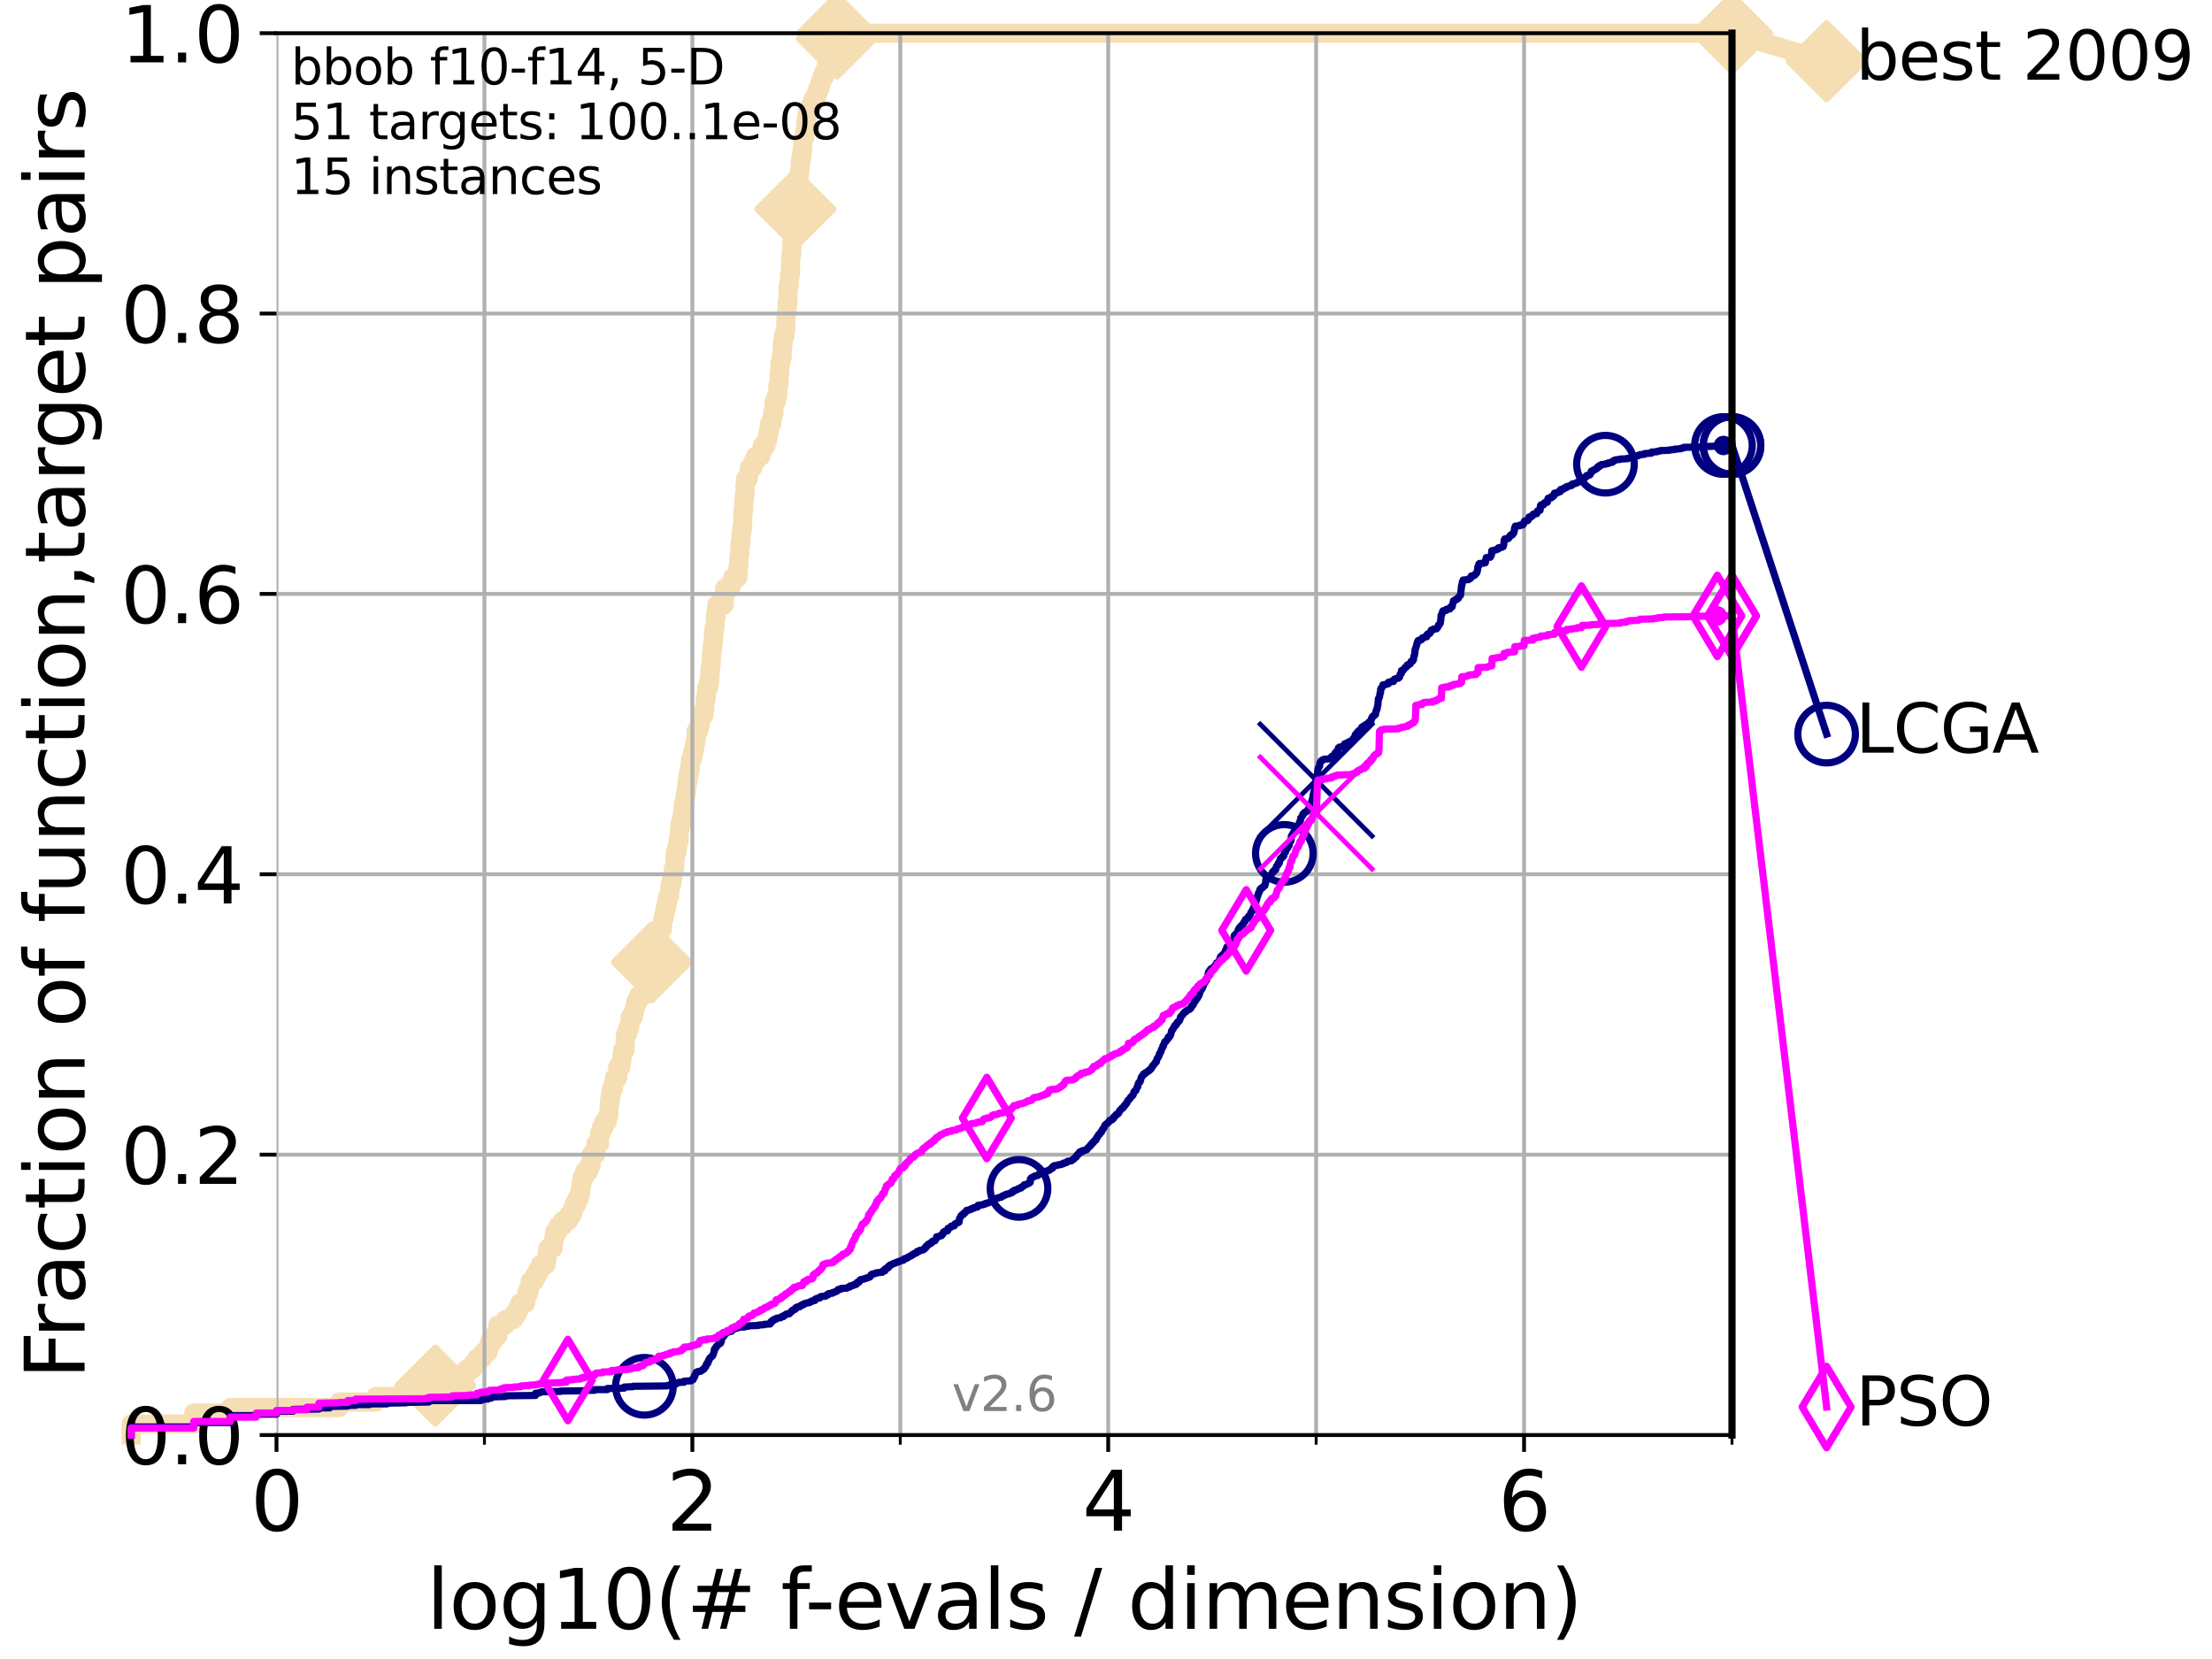 <?xml version="1.0" encoding="utf-8" standalone="no"?>
<!DOCTYPE svg PUBLIC "-//W3C//DTD SVG 1.1//EN"
  "http://www.w3.org/Graphics/SVG/1.1/DTD/svg11.dtd">
<svg xmlns:xlink="http://www.w3.org/1999/xlink" width="460.8pt" height="345.6pt" viewBox="0 0 460.8 345.6" xmlns="http://www.w3.org/2000/svg" version="1.1">
 <defs>
  <style type="text/css">*{stroke-linejoin: round; stroke-linecap: butt}</style>
 </defs>
 <g id="figure_1">
  <g id="patch_1">
   <path d="M 0 345.6 
L 460.8 345.6 
L 460.8 0 
L 0 0 
z
" style="fill: #ffffff"/>
  </g>
  <g id="axes_1">
   <g id="patch_2">
    <path d="M 57.6 298.944 
L 360.806 298.944 
L 360.806 6.912 
L 57.6 6.912 
z
" style="fill: #ffffff"/>
   </g>
   <g id="line2d_1">
    <path d="M 27.324 298.944 
L 27.324 296.654 
L 40.363 296.654 
L 40.363 294.363 
L 47.991 294.363 
L 47.991 293.218 
L 70.639 293.218 
L 70.639 292.073 
L 78.267 292.073 
L 78.267 290.927 
L 85.471 290.927 
L 85.471 289.782 
L 87.108 289.782 
L 87.108 288.637 
L 90.668 288.637 
L 90.668 287.492 
L 94.206 287.492 
L 94.206 286.347 
L 97.182 286.347 
L 97.182 285.201 
L 98.51 285.201 
L 98.51 284.056 
L 99.347 284.056 
L 99.347 282.911 
L 100.535 282.911 
L 100.535 281.766 
L 101.653 281.766 
L 101.653 280.62 
L 102.011 280.62 
L 102.011 279.475 
L 102.708 279.475 
L 102.708 278.33 
L 103.707 278.33 
L 103.707 276.04 
L 105.263 276.04 
L 105.263 274.894 
L 106.974 274.894 
L 106.974 273.749 
L 107.775 273.749 
L 107.775 272.604 
L 108.29 272.604 
L 108.29 271.459 
L 109.52 271.459 
L 109.52 270.313 
L 109.757 270.313 
L 109.757 269.168 
L 110.221 269.168 
L 110.221 268.023 
L 110.449 268.023 
L 110.449 266.878 
L 111.335 266.878 
L 111.335 265.733 
L 111.972 265.733 
L 111.972 264.587 
L 112.589 264.587 
L 112.589 263.442 
L 113.765 263.442 
L 113.765 262.297 
L 113.954 262.297 
L 113.954 261.152 
L 114.142 261.152 
L 114.142 260.006 
L 115.227 260.006 
L 115.227 258.861 
L 115.402 258.861 
L 115.402 257.716 
L 115.576 257.716 
L 115.576 256.571 
L 116.253 256.571 
L 116.253 255.426 
L 117.227 255.426 
L 117.227 254.28 
L 118.451 254.28 
L 118.451 253.135 
L 119.177 253.135 
L 119.177 251.99 
L 119.6 251.99 
L 119.6 250.845 
L 120.149 250.845 
L 120.149 249.699 
L 120.683 249.699 
L 120.683 248.554 
L 120.944 248.554 
L 120.944 247.409 
L 121.073 247.409 
L 121.073 246.264 
L 121.329 246.264 
L 121.329 245.118 
L 121.831 245.118 
L 121.831 243.973 
L 122.678 243.973 
L 122.678 242.828 
L 123.145 242.828 
L 123.145 240.538 
L 124.047 240.538 
L 124.156 238.247 
L 124.907 238.247 
L 124.907 235.957 
L 125.322 235.957 
L 125.322 234.811 
L 125.83 234.811 
L 125.83 233.666 
L 126.517 233.666 
L 126.517 232.521 
L 126.804 232.521 
L 126.899 230.231 
L 126.994 230.231 
L 126.994 229.085 
L 127.181 229.085 
L 127.181 227.94 
L 127.366 227.94 
L 127.366 226.795 
L 127.822 226.795 
L 127.822 225.65 
L 128.001 225.65 
L 128.001 224.504 
L 128.701 224.504 
L 128.701 222.214 
L 129.376 222.214 
L 129.376 221.069 
L 129.541 221.069 
L 129.541 219.924 
L 129.704 219.924 
L 129.704 218.778 
L 130.187 218.778 
L 130.266 216.488 
L 130.345 216.488 
L 130.345 215.343 
L 130.734 215.343 
L 130.734 214.197 
L 131.191 214.197 
L 131.266 211.907 
L 131.929 211.907 
L 131.929 210.762 
L 132.216 210.762 
L 132.216 209.617 
L 132.499 209.617 
L 132.499 208.471 
L 133.052 208.471 
L 133.052 207.326 
L 134.241 207.326 
L 134.241 206.181 
L 134.432 206.181 
L 134.495 203.89 
L 134.746 203.89 
L 134.746 202.745 
L 134.932 202.745 
L 134.932 201.6 
L 135.479 201.6 
L 135.479 200.455 
L 135.776 200.455 
L 135.776 199.31 
L 136.242 199.31 
L 136.242 198.164 
L 136.357 198.164 
L 136.357 197.019 
L 137.031 197.019 
L 137.031 195.874 
L 137.305 195.874 
L 137.305 194.729 
L 137.467 194.729 
L 137.467 193.583 
L 137.998 193.583 
L 138.051 191.293 
L 138.362 191.293 
L 138.362 190.148 
L 138.617 190.148 
L 138.617 189.003 
L 138.869 189.003 
L 138.869 187.857 
L 139.117 187.857 
L 139.117 186.712 
L 139.508 186.712 
L 139.556 184.422 
L 139.891 184.422 
L 139.891 183.276 
L 140.127 183.276 
L 140.127 182.131 
L 140.266 182.131 
L 140.266 180.986 
L 140.543 180.986 
L 140.634 178.696 
L 140.68 178.696 
L 140.68 177.55 
L 140.995 177.55 
L 140.995 176.405 
L 141.217 176.405 
L 141.217 175.26 
L 141.437 175.26 
L 141.524 172.969 
L 141.611 172.969 
L 141.611 171.824 
L 141.953 171.824 
L 141.953 170.679 
L 142.123 170.679 
L 142.123 169.534 
L 142.29 169.534 
L 142.29 168.389 
L 142.415 168.389 
L 142.415 167.243 
L 142.703 167.243 
L 142.703 166.098 
L 142.825 166.098 
L 142.825 164.953 
L 143.026 164.953 
L 143.026 163.808 
L 143.146 163.808 
L 143.146 162.662 
L 143.305 162.662 
L 143.305 161.517 
L 143.541 161.517 
L 143.541 160.372 
L 143.812 160.372 
L 143.85 158.082 
L 144.23 158.082 
L 144.23 156.936 
L 144.529 156.936 
L 144.529 155.791 
L 144.713 155.791 
L 144.713 154.646 
L 144.968 154.646 
L 145.004 152.355 
L 145.538 152.355 
L 145.538 151.21 
L 145.852 151.21 
L 145.852 150.065 
L 145.989 150.065 
L 145.989 148.92 
L 146.662 148.92 
L 146.662 147.774 
L 146.827 147.774 
L 146.925 145.484 
L 147.119 145.484 
L 147.216 143.194 
L 147.629 143.194 
L 147.629 142.048 
L 147.816 142.048 
L 147.878 139.758 
L 148.002 139.758 
L 148.002 138.613 
L 148.125 138.613 
L 148.216 136.322 
L 148.307 136.322 
L 148.307 135.177 
L 148.458 135.177 
L 148.458 134.032 
L 148.578 134.032 
L 148.667 131.741 
L 148.786 131.741 
L 148.786 130.596 
L 148.962 130.596 
L 149.05 128.306 
L 149.195 128.306 
L 149.195 127.16 
L 149.31 127.16 
L 149.31 126.015 
L 150.853 126.015 
L 150.959 122.58 
L 152.181 122.58 
L 152.181 121.434 
L 152.668 121.434 
L 152.668 120.289 
L 153.719 120.289 
L 153.742 117.999 
L 153.877 117.999 
L 153.967 115.708 
L 154.079 115.708 
L 154.168 113.418 
L 154.279 113.418 
L 154.389 111.127 
L 154.52 111.127 
L 154.52 109.982 
L 154.671 109.982 
L 154.779 106.546 
L 154.865 106.546 
L 154.971 104.256 
L 155.056 104.256 
L 155.056 103.111 
L 155.183 103.111 
L 155.225 100.82 
L 155.329 100.82 
L 155.329 99.675 
L 155.904 99.675 
L 155.904 98.53 
L 156.126 98.53 
L 156.126 97.385 
L 156.832 97.385 
L 156.832 96.239 
L 157.363 96.239 
L 157.363 95.094 
L 158.454 95.094 
L 158.454 93.949 
L 158.839 93.949 
L 158.839 92.804 
L 159.585 92.804 
L 159.585 91.659 
L 159.931 91.659 
L 159.931 90.513 
L 160.159 90.513 
L 160.159 89.368 
L 160.335 89.368 
L 160.335 88.223 
L 160.809 88.223 
L 160.809 87.078 
L 160.979 87.078 
L 160.979 85.932 
L 161.255 85.932 
L 161.271 83.642 
L 161.707 83.642 
L 161.707 82.497 
L 161.987 82.497 
L 162.06 80.206 
L 162.248 80.206 
L 162.349 77.916 
L 162.421 77.916 
L 162.478 75.625 
L 162.677 75.625 
L 162.677 74.48 
L 162.943 74.48 
L 162.957 72.19 
L 163.068 72.19 
L 163.068 71.045 
L 163.205 71.045 
L 163.205 69.899 
L 163.518 69.899 
L 163.518 68.754 
L 163.666 68.754 
L 163.76 65.318 
L 163.919 65.318 
L 163.985 63.028 
L 164.129 63.028 
L 164.194 59.592 
L 164.401 59.592 
L 164.479 57.302 
L 164.632 57.302 
L 164.708 53.866 
L 164.822 53.866 
L 164.822 52.721 
L 164.96 52.721 
L 164.985 50.43 
L 165.183 50.43 
L 165.196 48.14 
L 165.38 48.14 
L 165.441 45.85 
L 165.574 45.85 
L 165.574 44.704 
L 165.695 44.704 
L 165.707 41.269 
L 165.922 41.269 
L 165.922 40.123 
L 166.193 40.123 
L 166.287 36.688 
L 166.53 36.688 
L 166.53 35.543 
L 166.679 35.543 
L 166.758 33.252 
L 166.95 33.252 
L 166.95 32.107 
L 167.085 32.107 
L 167.085 30.962 
L 167.229 30.962 
L 167.296 28.671 
L 167.624 28.671 
L 167.624 27.526 
L 167.818 27.526 
L 167.925 25.236 
L 168.074 25.236 
L 168.074 24.09 
L 168.316 24.09 
L 168.316 22.945 
L 168.903 22.945 
L 168.903 21.8 
L 169.364 21.8 
L 169.364 20.655 
L 170.044 20.655 
L 170.044 19.509 
L 170.374 19.509 
L 170.374 18.364 
L 170.828 18.364 
L 170.828 17.219 
L 171.191 17.219 
L 171.191 16.074 
L 171.678 16.074 
L 171.678 14.929 
L 172.119 14.929 
L 172.119 13.783 
L 172.566 13.783 
L 172.566 12.638 
L 172.815 12.638 
L 172.815 11.493 
L 173.101 11.493 
L 173.101 10.348 
L 173.51 10.348 
L 173.51 9.202 
L 174.011 9.202 
L 174.011 8.057 
L 174.325 8.057 
L 174.325 6.912 
L 360.806 6.912 
L 360.806 6.912 
" style="fill: none; stroke: #f5deb3; stroke-width: 4; stroke-linecap: square"/>
   </g>
   <g id="line2d_2">
    <defs>
     <path id="mf8f5f847e6" d="M 0 7.778 
L 7.778 0 
L 0 -7.778 
L -7.778 0 
z
" style="stroke: #f5deb3; stroke-width: 1.5; stroke-linejoin: miter"/>
    </defs>
    <g>
     <use xlink:href="#mf8f5f847e6" x="90.668" y="288.637" style="fill: #f5deb3; stroke: #f5deb3; stroke-width: 1.5; stroke-linejoin: miter"/>
     <use xlink:href="#mf8f5f847e6" x="135.776" y="200.455" style="fill: #f5deb3; stroke: #f5deb3; stroke-width: 1.5; stroke-linejoin: miter"/>
     <use xlink:href="#mf8f5f847e6" x="165.695" y="43.559" style="fill: #f5deb3; stroke: #f5deb3; stroke-width: 1.5; stroke-linejoin: miter"/>
     <use xlink:href="#mf8f5f847e6" x="174.325" y="8.057" style="fill: #f5deb3; stroke: #f5deb3; stroke-width: 1.5; stroke-linejoin: miter"/>
     <use xlink:href="#mf8f5f847e6" x="174.325" y="6.912" style="fill: #f5deb3; stroke: #f5deb3; stroke-width: 1.5; stroke-linejoin: miter"/>
     <use xlink:href="#mf8f5f847e6" x="360.806" y="6.912" style="fill: #f5deb3; stroke: #f5deb3; stroke-width: 1.5; stroke-linejoin: miter"/>
    </g>
   </g>
   <g id="line2d_3">
    <path style="fill: none; stroke: #f5deb3; stroke-width: 4; stroke-linecap: square"/>
    <g/>
   </g>
   <g id="line2d_4">
    <path d="M 360.806 6.912 
L 380.515 12.753 
" style="fill: none; stroke: #f5deb3; stroke-width: 4; stroke-linecap: square"/>
    <g>
     <use xlink:href="#mf8f5f847e6" x="360.806" y="6.912" style="fill: #f5deb3; stroke: #f5deb3; stroke-width: 1.5; stroke-linejoin: miter"/>
     <use xlink:href="#mf8f5f847e6" x="380.515" y="12.753" style="fill: #f5deb3; stroke: #f5deb3; stroke-width: 1.5; stroke-linejoin: miter"/>
    </g>
   </g>
   <g id="matplotlib.axis_1">
    <g id="xtick_1">
     <g id="line2d_5">
      <path d="M 57.6 298.944 
L 57.6 6.912 
" clip-path="url(#p267288e6a3)" style="fill: none; stroke: #b0b0b0; stroke-width: 0.8; stroke-linecap: square"/>
     </g>
     <g id="line2d_6">
      <defs>
       <path id="m0e2d354e36" d="M 0 0 
L 0 3.5 
" style="stroke: #000000; stroke-width: 0.8"/>
      </defs>
      <g>
       <use xlink:href="#m0e2d354e36" x="57.6" y="298.944" style="stroke: #000000; stroke-width: 0.8"/>
      </g>
     </g>
     <g id="text_1">
      <!-- 0 -->
      <g transform="translate(52.192 318.861)scale(0.17 -0.17)">
       <defs>
        <path id="DejaVuSans-30" d="M 2034 4250 
Q 1547 4250 1301 3770 
Q 1056 3291 1056 2328 
Q 1056 1369 1301 889 
Q 1547 409 2034 409 
Q 2525 409 2770 889 
Q 3016 1369 3016 2328 
Q 3016 3291 2770 3770 
Q 2525 4250 2034 4250 
z
M 2034 4750 
Q 2819 4750 3233 4129 
Q 3647 3509 3647 2328 
Q 3647 1150 3233 529 
Q 2819 -91 2034 -91 
Q 1250 -91 836 529 
Q 422 1150 422 2328 
Q 422 3509 836 4129 
Q 1250 4750 2034 4750 
z
" transform="scale(0.016)"/>
       </defs>
       <use xlink:href="#DejaVuSans-30"/>
      </g>
     </g>
    </g>
    <g id="xtick_2">
     <g id="line2d_7">
      <path d="M 144.23 298.944 
L 144.23 6.912 
" clip-path="url(#p267288e6a3)" style="fill: none; stroke: #b0b0b0; stroke-width: 0.8; stroke-linecap: square"/>
     </g>
     <g id="line2d_8">
      <g>
       <use xlink:href="#m0e2d354e36" x="144.23" y="298.944" style="stroke: #000000; stroke-width: 0.8"/>
      </g>
     </g>
     <g id="text_2">
      <!-- 2 -->
      <g transform="translate(138.822 318.861)scale(0.17 -0.17)">
       <defs>
        <path id="DejaVuSans-32" d="M 1228 531 
L 3431 531 
L 3431 0 
L 469 0 
L 469 531 
Q 828 903 1448 1529 
Q 2069 2156 2228 2338 
Q 2531 2678 2651 2914 
Q 2772 3150 2772 3378 
Q 2772 3750 2511 3984 
Q 2250 4219 1831 4219 
Q 1534 4219 1204 4116 
Q 875 4013 500 3803 
L 500 4441 
Q 881 4594 1212 4672 
Q 1544 4750 1819 4750 
Q 2544 4750 2975 4387 
Q 3406 4025 3406 3419 
Q 3406 3131 3298 2873 
Q 3191 2616 2906 2266 
Q 2828 2175 2409 1742 
Q 1991 1309 1228 531 
z
" transform="scale(0.016)"/>
       </defs>
       <use xlink:href="#DejaVuSans-32"/>
      </g>
     </g>
    </g>
    <g id="xtick_3">
     <g id="line2d_9">
      <path d="M 230.861 298.944 
L 230.861 6.912 
" clip-path="url(#p267288e6a3)" style="fill: none; stroke: #b0b0b0; stroke-width: 0.8; stroke-linecap: square"/>
     </g>
     <g id="line2d_10">
      <g>
       <use xlink:href="#m0e2d354e36" x="230.861" y="298.944" style="stroke: #000000; stroke-width: 0.8"/>
      </g>
     </g>
     <g id="text_3">
      <!-- 4 -->
      <g transform="translate(225.453 318.861)scale(0.17 -0.17)">
       <defs>
        <path id="DejaVuSans-34" d="M 2419 4116 
L 825 1625 
L 2419 1625 
L 2419 4116 
z
M 2253 4666 
L 3047 4666 
L 3047 1625 
L 3713 1625 
L 3713 1100 
L 3047 1100 
L 3047 0 
L 2419 0 
L 2419 1100 
L 313 1100 
L 313 1709 
L 2253 4666 
z
" transform="scale(0.016)"/>
       </defs>
       <use xlink:href="#DejaVuSans-34"/>
      </g>
     </g>
    </g>
    <g id="xtick_4">
     <g id="line2d_11">
      <path d="M 317.491 298.944 
L 317.491 6.912 
" clip-path="url(#p267288e6a3)" style="fill: none; stroke: #b0b0b0; stroke-width: 0.8; stroke-linecap: square"/>
     </g>
     <g id="line2d_12">
      <g>
       <use xlink:href="#m0e2d354e36" x="317.491" y="298.944" style="stroke: #000000; stroke-width: 0.8"/>
      </g>
     </g>
     <g id="text_4">
      <!-- 6 -->
      <g transform="translate(312.083 318.861)scale(0.17 -0.17)">
       <defs>
        <path id="DejaVuSans-36" d="M 2113 2584 
Q 1688 2584 1439 2293 
Q 1191 2003 1191 1497 
Q 1191 994 1439 701 
Q 1688 409 2113 409 
Q 2538 409 2786 701 
Q 3034 994 3034 1497 
Q 3034 2003 2786 2293 
Q 2538 2584 2113 2584 
z
M 3366 4563 
L 3366 3988 
Q 3128 4100 2886 4159 
Q 2644 4219 2406 4219 
Q 1781 4219 1451 3797 
Q 1122 3375 1075 2522 
Q 1259 2794 1537 2939 
Q 1816 3084 2150 3084 
Q 2853 3084 3261 2657 
Q 3669 2231 3669 1497 
Q 3669 778 3244 343 
Q 2819 -91 2113 -91 
Q 1303 -91 875 529 
Q 447 1150 447 2328 
Q 447 3434 972 4092 
Q 1497 4750 2381 4750 
Q 2619 4750 2861 4703 
Q 3103 4656 3366 4563 
z
" transform="scale(0.016)"/>
       </defs>
       <use xlink:href="#DejaVuSans-36"/>
      </g>
     </g>
    </g>
    <g id="xtick_5">
     <g id="line2d_13">
      <path d="M 100.915 298.944 
L 100.915 6.912 
" clip-path="url(#p267288e6a3)" style="fill: none; stroke: #b0b0b0; stroke-width: 0.8; stroke-linecap: square"/>
     </g>
     <g id="line2d_14">
      <defs>
       <path id="m3bb357987e" d="M 0 0 
L 0 2 
" style="stroke: #000000; stroke-width: 0.6"/>
      </defs>
      <g>
       <use xlink:href="#m3bb357987e" x="100.915" y="298.944" style="stroke: #000000; stroke-width: 0.6"/>
      </g>
     </g>
    </g>
    <g id="xtick_6">
     <g id="line2d_15">
      <path d="M 187.546 298.944 
L 187.546 6.912 
" clip-path="url(#p267288e6a3)" style="fill: none; stroke: #b0b0b0; stroke-width: 0.8; stroke-linecap: square"/>
     </g>
     <g id="line2d_16">
      <g>
       <use xlink:href="#m3bb357987e" x="187.546" y="298.944" style="stroke: #000000; stroke-width: 0.6"/>
      </g>
     </g>
    </g>
    <g id="xtick_7">
     <g id="line2d_17">
      <path d="M 274.176 298.944 
L 274.176 6.912 
" clip-path="url(#p267288e6a3)" style="fill: none; stroke: #b0b0b0; stroke-width: 0.8; stroke-linecap: square"/>
     </g>
     <g id="line2d_18">
      <g>
       <use xlink:href="#m3bb357987e" x="274.176" y="298.944" style="stroke: #000000; stroke-width: 0.6"/>
      </g>
     </g>
    </g>
    <g id="xtick_8">
     <g id="line2d_19">
      <path d="M 360.806 298.944 
L 360.806 6.912 
" clip-path="url(#p267288e6a3)" style="fill: none; stroke: #b0b0b0; stroke-width: 0.8; stroke-linecap: square"/>
     </g>
     <g id="line2d_20">
      <g>
       <use xlink:href="#m3bb357987e" x="360.806" y="298.944" style="stroke: #000000; stroke-width: 0.6"/>
      </g>
     </g>
    </g>
    <g id="text_5">
     <!-- log10(# f-evals / dimension) -->
     <g transform="translate(88.823 339.314)scale(0.17 -0.17)">
      <defs>
       <path id="DejaVuSans-6c" d="M 603 4863 
L 1178 4863 
L 1178 0 
L 603 0 
L 603 4863 
z
" transform="scale(0.016)"/>
       <path id="DejaVuSans-6f" d="M 1959 3097 
Q 1497 3097 1228 2736 
Q 959 2375 959 1747 
Q 959 1119 1226 758 
Q 1494 397 1959 397 
Q 2419 397 2687 759 
Q 2956 1122 2956 1747 
Q 2956 2369 2687 2733 
Q 2419 3097 1959 3097 
z
M 1959 3584 
Q 2709 3584 3137 3096 
Q 3566 2609 3566 1747 
Q 3566 888 3137 398 
Q 2709 -91 1959 -91 
Q 1206 -91 779 398 
Q 353 888 353 1747 
Q 353 2609 779 3096 
Q 1206 3584 1959 3584 
z
" transform="scale(0.016)"/>
       <path id="DejaVuSans-67" d="M 2906 1791 
Q 2906 2416 2648 2759 
Q 2391 3103 1925 3103 
Q 1463 3103 1205 2759 
Q 947 2416 947 1791 
Q 947 1169 1205 825 
Q 1463 481 1925 481 
Q 2391 481 2648 825 
Q 2906 1169 2906 1791 
z
M 3481 434 
Q 3481 -459 3084 -895 
Q 2688 -1331 1869 -1331 
Q 1566 -1331 1297 -1286 
Q 1028 -1241 775 -1147 
L 775 -588 
Q 1028 -725 1275 -790 
Q 1522 -856 1778 -856 
Q 2344 -856 2625 -561 
Q 2906 -266 2906 331 
L 2906 616 
Q 2728 306 2450 153 
Q 2172 0 1784 0 
Q 1141 0 747 490 
Q 353 981 353 1791 
Q 353 2603 747 3093 
Q 1141 3584 1784 3584 
Q 2172 3584 2450 3431 
Q 2728 3278 2906 2969 
L 2906 3500 
L 3481 3500 
L 3481 434 
z
" transform="scale(0.016)"/>
       <path id="DejaVuSans-31" d="M 794 531 
L 1825 531 
L 1825 4091 
L 703 3866 
L 703 4441 
L 1819 4666 
L 2450 4666 
L 2450 531 
L 3481 531 
L 3481 0 
L 794 0 
L 794 531 
z
" transform="scale(0.016)"/>
       <path id="DejaVuSans-28" d="M 1984 4856 
Q 1566 4138 1362 3434 
Q 1159 2731 1159 2009 
Q 1159 1288 1364 580 
Q 1569 -128 1984 -844 
L 1484 -844 
Q 1016 -109 783 600 
Q 550 1309 550 2009 
Q 550 2706 781 3412 
Q 1013 4119 1484 4856 
L 1984 4856 
z
" transform="scale(0.016)"/>
       <path id="DejaVuSans-23" d="M 3272 2816 
L 2363 2816 
L 2100 1772 
L 3016 1772 
L 3272 2816 
z
M 2803 4594 
L 2478 3297 
L 3391 3297 
L 3719 4594 
L 4219 4594 
L 3897 3297 
L 4872 3297 
L 4872 2816 
L 3775 2816 
L 3519 1772 
L 4513 1772 
L 4513 1294 
L 3397 1294 
L 3072 0 
L 2572 0 
L 2894 1294 
L 1978 1294 
L 1656 0 
L 1153 0 
L 1478 1294 
L 494 1294 
L 494 1772 
L 1594 1772 
L 1856 2816 
L 850 2816 
L 850 3297 
L 1978 3297 
L 2297 4594 
L 2803 4594 
z
" transform="scale(0.016)"/>
       <path id="DejaVuSans-20" transform="scale(0.016)"/>
       <path id="DejaVuSans-66" d="M 2375 4863 
L 2375 4384 
L 1825 4384 
Q 1516 4384 1395 4259 
Q 1275 4134 1275 3809 
L 1275 3500 
L 2222 3500 
L 2222 3053 
L 1275 3053 
L 1275 0 
L 697 0 
L 697 3053 
L 147 3053 
L 147 3500 
L 697 3500 
L 697 3744 
Q 697 4328 969 4595 
Q 1241 4863 1831 4863 
L 2375 4863 
z
" transform="scale(0.016)"/>
       <path id="DejaVuSans-2d" d="M 313 2009 
L 1997 2009 
L 1997 1497 
L 313 1497 
L 313 2009 
z
" transform="scale(0.016)"/>
       <path id="DejaVuSans-65" d="M 3597 1894 
L 3597 1613 
L 953 1613 
Q 991 1019 1311 708 
Q 1631 397 2203 397 
Q 2534 397 2845 478 
Q 3156 559 3463 722 
L 3463 178 
Q 3153 47 2828 -22 
Q 2503 -91 2169 -91 
Q 1331 -91 842 396 
Q 353 884 353 1716 
Q 353 2575 817 3079 
Q 1281 3584 2069 3584 
Q 2775 3584 3186 3129 
Q 3597 2675 3597 1894 
z
M 3022 2063 
Q 3016 2534 2758 2815 
Q 2500 3097 2075 3097 
Q 1594 3097 1305 2825 
Q 1016 2553 972 2059 
L 3022 2063 
z
" transform="scale(0.016)"/>
       <path id="DejaVuSans-76" d="M 191 3500 
L 800 3500 
L 1894 563 
L 2988 3500 
L 3597 3500 
L 2284 0 
L 1503 0 
L 191 3500 
z
" transform="scale(0.016)"/>
       <path id="DejaVuSans-61" d="M 2194 1759 
Q 1497 1759 1228 1600 
Q 959 1441 959 1056 
Q 959 750 1161 570 
Q 1363 391 1709 391 
Q 2188 391 2477 730 
Q 2766 1069 2766 1631 
L 2766 1759 
L 2194 1759 
z
M 3341 1997 
L 3341 0 
L 2766 0 
L 2766 531 
Q 2569 213 2275 61 
Q 1981 -91 1556 -91 
Q 1019 -91 701 211 
Q 384 513 384 1019 
Q 384 1609 779 1909 
Q 1175 2209 1959 2209 
L 2766 2209 
L 2766 2266 
Q 2766 2663 2505 2880 
Q 2244 3097 1772 3097 
Q 1472 3097 1187 3025 
Q 903 2953 641 2809 
L 641 3341 
Q 956 3463 1253 3523 
Q 1550 3584 1831 3584 
Q 2591 3584 2966 3190 
Q 3341 2797 3341 1997 
z
" transform="scale(0.016)"/>
       <path id="DejaVuSans-73" d="M 2834 3397 
L 2834 2853 
Q 2591 2978 2328 3040 
Q 2066 3103 1784 3103 
Q 1356 3103 1142 2972 
Q 928 2841 928 2578 
Q 928 2378 1081 2264 
Q 1234 2150 1697 2047 
L 1894 2003 
Q 2506 1872 2764 1633 
Q 3022 1394 3022 966 
Q 3022 478 2636 193 
Q 2250 -91 1575 -91 
Q 1294 -91 989 -36 
Q 684 19 347 128 
L 347 722 
Q 666 556 975 473 
Q 1284 391 1588 391 
Q 1994 391 2212 530 
Q 2431 669 2431 922 
Q 2431 1156 2273 1281 
Q 2116 1406 1581 1522 
L 1381 1569 
Q 847 1681 609 1914 
Q 372 2147 372 2553 
Q 372 3047 722 3315 
Q 1072 3584 1716 3584 
Q 2034 3584 2315 3537 
Q 2597 3491 2834 3397 
z
" transform="scale(0.016)"/>
       <path id="DejaVuSans-2f" d="M 1625 4666 
L 2156 4666 
L 531 -594 
L 0 -594 
L 1625 4666 
z
" transform="scale(0.016)"/>
       <path id="DejaVuSans-64" d="M 2906 2969 
L 2906 4863 
L 3481 4863 
L 3481 0 
L 2906 0 
L 2906 525 
Q 2725 213 2448 61 
Q 2172 -91 1784 -91 
Q 1150 -91 751 415 
Q 353 922 353 1747 
Q 353 2572 751 3078 
Q 1150 3584 1784 3584 
Q 2172 3584 2448 3432 
Q 2725 3281 2906 2969 
z
M 947 1747 
Q 947 1113 1208 752 
Q 1469 391 1925 391 
Q 2381 391 2643 752 
Q 2906 1113 2906 1747 
Q 2906 2381 2643 2742 
Q 2381 3103 1925 3103 
Q 1469 3103 1208 2742 
Q 947 2381 947 1747 
z
" transform="scale(0.016)"/>
       <path id="DejaVuSans-69" d="M 603 3500 
L 1178 3500 
L 1178 0 
L 603 0 
L 603 3500 
z
M 603 4863 
L 1178 4863 
L 1178 4134 
L 603 4134 
L 603 4863 
z
" transform="scale(0.016)"/>
       <path id="DejaVuSans-6d" d="M 3328 2828 
Q 3544 3216 3844 3400 
Q 4144 3584 4550 3584 
Q 5097 3584 5394 3201 
Q 5691 2819 5691 2113 
L 5691 0 
L 5113 0 
L 5113 2094 
Q 5113 2597 4934 2840 
Q 4756 3084 4391 3084 
Q 3944 3084 3684 2787 
Q 3425 2491 3425 1978 
L 3425 0 
L 2847 0 
L 2847 2094 
Q 2847 2600 2669 2842 
Q 2491 3084 2119 3084 
Q 1678 3084 1418 2786 
Q 1159 2488 1159 1978 
L 1159 0 
L 581 0 
L 581 3500 
L 1159 3500 
L 1159 2956 
Q 1356 3278 1631 3431 
Q 1906 3584 2284 3584 
Q 2666 3584 2933 3390 
Q 3200 3197 3328 2828 
z
" transform="scale(0.016)"/>
       <path id="DejaVuSans-6e" d="M 3513 2113 
L 3513 0 
L 2938 0 
L 2938 2094 
Q 2938 2591 2744 2837 
Q 2550 3084 2163 3084 
Q 1697 3084 1428 2787 
Q 1159 2491 1159 1978 
L 1159 0 
L 581 0 
L 581 3500 
L 1159 3500 
L 1159 2956 
Q 1366 3272 1645 3428 
Q 1925 3584 2291 3584 
Q 2894 3584 3203 3211 
Q 3513 2838 3513 2113 
z
" transform="scale(0.016)"/>
       <path id="DejaVuSans-29" d="M 513 4856 
L 1013 4856 
Q 1481 4119 1714 3412 
Q 1947 2706 1947 2009 
Q 1947 1309 1714 600 
Q 1481 -109 1013 -844 
L 513 -844 
Q 928 -128 1133 580 
Q 1338 1288 1338 2009 
Q 1338 2731 1133 3434 
Q 928 4138 513 4856 
z
" transform="scale(0.016)"/>
      </defs>
      <use xlink:href="#DejaVuSans-6c"/>
      <use xlink:href="#DejaVuSans-6f" x="27.783"/>
      <use xlink:href="#DejaVuSans-67" x="88.965"/>
      <use xlink:href="#DejaVuSans-31" x="152.441"/>
      <use xlink:href="#DejaVuSans-30" x="216.064"/>
      <use xlink:href="#DejaVuSans-28" x="279.688"/>
      <use xlink:href="#DejaVuSans-23" x="318.701"/>
      <use xlink:href="#DejaVuSans-20" x="402.49"/>
      <use xlink:href="#DejaVuSans-66" x="434.277"/>
      <use xlink:href="#DejaVuSans-2d" x="463.982"/>
      <use xlink:href="#DejaVuSans-65" x="500.066"/>
      <use xlink:href="#DejaVuSans-76" x="561.59"/>
      <use xlink:href="#DejaVuSans-61" x="620.77"/>
      <use xlink:href="#DejaVuSans-6c" x="682.049"/>
      <use xlink:href="#DejaVuSans-73" x="709.832"/>
      <use xlink:href="#DejaVuSans-20" x="761.932"/>
      <use xlink:href="#DejaVuSans-2f" x="793.719"/>
      <use xlink:href="#DejaVuSans-20" x="827.41"/>
      <use xlink:href="#DejaVuSans-64" x="859.197"/>
      <use xlink:href="#DejaVuSans-69" x="922.674"/>
      <use xlink:href="#DejaVuSans-6d" x="950.457"/>
      <use xlink:href="#DejaVuSans-65" x="1047.869"/>
      <use xlink:href="#DejaVuSans-6e" x="1109.393"/>
      <use xlink:href="#DejaVuSans-73" x="1172.771"/>
      <use xlink:href="#DejaVuSans-69" x="1224.871"/>
      <use xlink:href="#DejaVuSans-6f" x="1252.654"/>
      <use xlink:href="#DejaVuSans-6e" x="1313.836"/>
      <use xlink:href="#DejaVuSans-29" x="1377.215"/>
     </g>
    </g>
   </g>
   <g id="matplotlib.axis_2">
    <g id="ytick_1">
     <g id="line2d_21">
      <path d="M 57.6 298.944 
L 360.806 298.944 
" clip-path="url(#p267288e6a3)" style="fill: none; stroke: #b0b0b0; stroke-width: 0.8; stroke-linecap: square"/>
     </g>
     <g id="line2d_22">
      <defs>
       <path id="m807515d25a" d="M 0 0 
L -3.5 0 
" style="stroke: #000000; stroke-width: 0.8"/>
      </defs>
      <g>
       <use xlink:href="#m807515d25a" x="57.6" y="298.944" style="stroke: #000000; stroke-width: 0.8"/>
      </g>
     </g>
     <g id="text_6">
      <!-- 0.0 -->
      <g transform="translate(25.155 305.023)scale(0.16 -0.16)">
       <defs>
        <path id="DejaVuSans-2e" d="M 684 794 
L 1344 794 
L 1344 0 
L 684 0 
L 684 794 
z
" transform="scale(0.016)"/>
       </defs>
       <use xlink:href="#DejaVuSans-30"/>
       <use xlink:href="#DejaVuSans-2e" x="63.623"/>
       <use xlink:href="#DejaVuSans-30" x="95.41"/>
      </g>
     </g>
    </g>
    <g id="ytick_2">
     <g id="line2d_23">
      <path d="M 57.6 240.538 
L 360.806 240.538 
" clip-path="url(#p267288e6a3)" style="fill: none; stroke: #b0b0b0; stroke-width: 0.8; stroke-linecap: square"/>
     </g>
     <g id="line2d_24">
      <g>
       <use xlink:href="#m807515d25a" x="57.6" y="240.538" style="stroke: #000000; stroke-width: 0.8"/>
      </g>
     </g>
     <g id="text_7">
      <!-- 0.2 -->
      <g transform="translate(25.155 246.616)scale(0.16 -0.16)">
       <use xlink:href="#DejaVuSans-30"/>
       <use xlink:href="#DejaVuSans-2e" x="63.623"/>
       <use xlink:href="#DejaVuSans-32" x="95.41"/>
      </g>
     </g>
    </g>
    <g id="ytick_3">
     <g id="line2d_25">
      <path d="M 57.6 182.131 
L 360.806 182.131 
" clip-path="url(#p267288e6a3)" style="fill: none; stroke: #b0b0b0; stroke-width: 0.8; stroke-linecap: square"/>
     </g>
     <g id="line2d_26">
      <g>
       <use xlink:href="#m807515d25a" x="57.6" y="182.131" style="stroke: #000000; stroke-width: 0.8"/>
      </g>
     </g>
     <g id="text_8">
      <!-- 0.4 -->
      <g transform="translate(25.155 188.21)scale(0.16 -0.16)">
       <use xlink:href="#DejaVuSans-30"/>
       <use xlink:href="#DejaVuSans-2e" x="63.623"/>
       <use xlink:href="#DejaVuSans-34" x="95.41"/>
      </g>
     </g>
    </g>
    <g id="ytick_4">
     <g id="line2d_27">
      <path d="M 57.6 123.725 
L 360.806 123.725 
" clip-path="url(#p267288e6a3)" style="fill: none; stroke: #b0b0b0; stroke-width: 0.8; stroke-linecap: square"/>
     </g>
     <g id="line2d_28">
      <g>
       <use xlink:href="#m807515d25a" x="57.6" y="123.725" style="stroke: #000000; stroke-width: 0.8"/>
      </g>
     </g>
     <g id="text_9">
      <!-- 0.6 -->
      <g transform="translate(25.155 129.804)scale(0.16 -0.16)">
       <use xlink:href="#DejaVuSans-30"/>
       <use xlink:href="#DejaVuSans-2e" x="63.623"/>
       <use xlink:href="#DejaVuSans-36" x="95.41"/>
      </g>
     </g>
    </g>
    <g id="ytick_5">
     <g id="line2d_29">
      <path d="M 57.6 65.318 
L 360.806 65.318 
" clip-path="url(#p267288e6a3)" style="fill: none; stroke: #b0b0b0; stroke-width: 0.8; stroke-linecap: square"/>
     </g>
     <g id="line2d_30">
      <g>
       <use xlink:href="#m807515d25a" x="57.6" y="65.318" style="stroke: #000000; stroke-width: 0.8"/>
      </g>
     </g>
     <g id="text_10">
      <!-- 0.8 -->
      <g transform="translate(25.155 71.397)scale(0.16 -0.16)">
       <defs>
        <path id="DejaVuSans-38" d="M 2034 2216 
Q 1584 2216 1326 1975 
Q 1069 1734 1069 1313 
Q 1069 891 1326 650 
Q 1584 409 2034 409 
Q 2484 409 2743 651 
Q 3003 894 3003 1313 
Q 3003 1734 2745 1975 
Q 2488 2216 2034 2216 
z
M 1403 2484 
Q 997 2584 770 2862 
Q 544 3141 544 3541 
Q 544 4100 942 4425 
Q 1341 4750 2034 4750 
Q 2731 4750 3128 4425 
Q 3525 4100 3525 3541 
Q 3525 3141 3298 2862 
Q 3072 2584 2669 2484 
Q 3125 2378 3379 2068 
Q 3634 1759 3634 1313 
Q 3634 634 3220 271 
Q 2806 -91 2034 -91 
Q 1263 -91 848 271 
Q 434 634 434 1313 
Q 434 1759 690 2068 
Q 947 2378 1403 2484 
z
M 1172 3481 
Q 1172 3119 1398 2916 
Q 1625 2713 2034 2713 
Q 2441 2713 2670 2916 
Q 2900 3119 2900 3481 
Q 2900 3844 2670 4047 
Q 2441 4250 2034 4250 
Q 1625 4250 1398 4047 
Q 1172 3844 1172 3481 
z
" transform="scale(0.016)"/>
       </defs>
       <use xlink:href="#DejaVuSans-30"/>
       <use xlink:href="#DejaVuSans-2e" x="63.623"/>
       <use xlink:href="#DejaVuSans-38" x="95.41"/>
      </g>
     </g>
    </g>
    <g id="ytick_6">
     <g id="line2d_31">
      <path d="M 57.6 6.912 
L 360.806 6.912 
" clip-path="url(#p267288e6a3)" style="fill: none; stroke: #b0b0b0; stroke-width: 0.8; stroke-linecap: square"/>
     </g>
     <g id="line2d_32">
      <g>
       <use xlink:href="#m807515d25a" x="57.6" y="6.912" style="stroke: #000000; stroke-width: 0.8"/>
      </g>
     </g>
     <g id="text_11">
      <!-- 1.0 -->
      <g transform="translate(25.155 12.991)scale(0.16 -0.16)">
       <use xlink:href="#DejaVuSans-31"/>
       <use xlink:href="#DejaVuSans-2e" x="63.623"/>
       <use xlink:href="#DejaVuSans-30" x="95.41"/>
      </g>
     </g>
    </g>
    <g id="text_12">
     <!-- Fraction of function,target pairs -->
     <g transform="translate(17.62 287.313)rotate(-90)scale(0.17 -0.17)">
      <defs>
       <path id="DejaVuSans-46" d="M 628 4666 
L 3309 4666 
L 3309 4134 
L 1259 4134 
L 1259 2759 
L 3109 2759 
L 3109 2228 
L 1259 2228 
L 1259 0 
L 628 0 
L 628 4666 
z
" transform="scale(0.016)"/>
       <path id="DejaVuSans-72" d="M 2631 2963 
Q 2534 3019 2420 3045 
Q 2306 3072 2169 3072 
Q 1681 3072 1420 2755 
Q 1159 2438 1159 1844 
L 1159 0 
L 581 0 
L 581 3500 
L 1159 3500 
L 1159 2956 
Q 1341 3275 1631 3429 
Q 1922 3584 2338 3584 
Q 2397 3584 2469 3576 
Q 2541 3569 2628 3553 
L 2631 2963 
z
" transform="scale(0.016)"/>
       <path id="DejaVuSans-63" d="M 3122 3366 
L 3122 2828 
Q 2878 2963 2633 3030 
Q 2388 3097 2138 3097 
Q 1578 3097 1268 2742 
Q 959 2388 959 1747 
Q 959 1106 1268 751 
Q 1578 397 2138 397 
Q 2388 397 2633 464 
Q 2878 531 3122 666 
L 3122 134 
Q 2881 22 2623 -34 
Q 2366 -91 2075 -91 
Q 1284 -91 818 406 
Q 353 903 353 1747 
Q 353 2603 823 3093 
Q 1294 3584 2113 3584 
Q 2378 3584 2631 3529 
Q 2884 3475 3122 3366 
z
" transform="scale(0.016)"/>
       <path id="DejaVuSans-74" d="M 1172 4494 
L 1172 3500 
L 2356 3500 
L 2356 3053 
L 1172 3053 
L 1172 1153 
Q 1172 725 1289 603 
Q 1406 481 1766 481 
L 2356 481 
L 2356 0 
L 1766 0 
Q 1100 0 847 248 
Q 594 497 594 1153 
L 594 3053 
L 172 3053 
L 172 3500 
L 594 3500 
L 594 4494 
L 1172 4494 
z
" transform="scale(0.016)"/>
       <path id="DejaVuSans-75" d="M 544 1381 
L 544 3500 
L 1119 3500 
L 1119 1403 
Q 1119 906 1312 657 
Q 1506 409 1894 409 
Q 2359 409 2629 706 
Q 2900 1003 2900 1516 
L 2900 3500 
L 3475 3500 
L 3475 0 
L 2900 0 
L 2900 538 
Q 2691 219 2414 64 
Q 2138 -91 1772 -91 
Q 1169 -91 856 284 
Q 544 659 544 1381 
z
M 1991 3584 
L 1991 3584 
z
" transform="scale(0.016)"/>
       <path id="DejaVuSans-2c" d="M 750 794 
L 1409 794 
L 1409 256 
L 897 -744 
L 494 -744 
L 750 256 
L 750 794 
z
" transform="scale(0.016)"/>
       <path id="DejaVuSans-70" d="M 1159 525 
L 1159 -1331 
L 581 -1331 
L 581 3500 
L 1159 3500 
L 1159 2969 
Q 1341 3281 1617 3432 
Q 1894 3584 2278 3584 
Q 2916 3584 3314 3078 
Q 3713 2572 3713 1747 
Q 3713 922 3314 415 
Q 2916 -91 2278 -91 
Q 1894 -91 1617 61 
Q 1341 213 1159 525 
z
M 3116 1747 
Q 3116 2381 2855 2742 
Q 2594 3103 2138 3103 
Q 1681 3103 1420 2742 
Q 1159 2381 1159 1747 
Q 1159 1113 1420 752 
Q 1681 391 2138 391 
Q 2594 391 2855 752 
Q 3116 1113 3116 1747 
z
" transform="scale(0.016)"/>
      </defs>
      <use xlink:href="#DejaVuSans-46"/>
      <use xlink:href="#DejaVuSans-72" x="50.27"/>
      <use xlink:href="#DejaVuSans-61" x="91.383"/>
      <use xlink:href="#DejaVuSans-63" x="152.662"/>
      <use xlink:href="#DejaVuSans-74" x="207.643"/>
      <use xlink:href="#DejaVuSans-69" x="246.852"/>
      <use xlink:href="#DejaVuSans-6f" x="274.635"/>
      <use xlink:href="#DejaVuSans-6e" x="335.816"/>
      <use xlink:href="#DejaVuSans-20" x="399.195"/>
      <use xlink:href="#DejaVuSans-6f" x="430.982"/>
      <use xlink:href="#DejaVuSans-66" x="492.164"/>
      <use xlink:href="#DejaVuSans-20" x="527.369"/>
      <use xlink:href="#DejaVuSans-66" x="559.156"/>
      <use xlink:href="#DejaVuSans-75" x="594.361"/>
      <use xlink:href="#DejaVuSans-6e" x="657.74"/>
      <use xlink:href="#DejaVuSans-63" x="721.119"/>
      <use xlink:href="#DejaVuSans-74" x="776.1"/>
      <use xlink:href="#DejaVuSans-69" x="815.309"/>
      <use xlink:href="#DejaVuSans-6f" x="843.092"/>
      <use xlink:href="#DejaVuSans-6e" x="904.273"/>
      <use xlink:href="#DejaVuSans-2c" x="967.652"/>
      <use xlink:href="#DejaVuSans-74" x="999.439"/>
      <use xlink:href="#DejaVuSans-61" x="1038.648"/>
      <use xlink:href="#DejaVuSans-72" x="1099.928"/>
      <use xlink:href="#DejaVuSans-67" x="1139.291"/>
      <use xlink:href="#DejaVuSans-65" x="1202.768"/>
      <use xlink:href="#DejaVuSans-74" x="1264.291"/>
      <use xlink:href="#DejaVuSans-20" x="1303.5"/>
      <use xlink:href="#DejaVuSans-70" x="1335.287"/>
      <use xlink:href="#DejaVuSans-61" x="1398.764"/>
      <use xlink:href="#DejaVuSans-69" x="1460.043"/>
      <use xlink:href="#DejaVuSans-72" x="1487.826"/>
      <use xlink:href="#DejaVuSans-73" x="1528.939"/>
     </g>
    </g>
   </g>
   <g id="line2d_33">
    <defs>
     <path id="m505c01b9be" d="M 0 1.5 
C 0.398 1.5 0.779 1.342 1.061 1.061 
C 1.342 0.779 1.5 0.398 1.5 0 
C 1.5 -0.398 1.342 -0.779 1.061 -1.061 
C 0.779 -1.342 0.398 -1.5 0 -1.5 
C -0.398 -1.5 -0.779 -1.342 -1.061 -1.061 
C -1.342 -0.779 -1.5 -0.398 -1.5 0 
C -1.5 0.398 -1.342 0.779 -1.061 1.061 
C -0.779 1.342 -0.398 1.5 0 1.5 
z
" style="stroke: #f5deb3"/>
    </defs>
    <g>
     <use xlink:href="#m505c01b9be" x="174.325" y="6.912" style="fill: #f5deb3; stroke: #f5deb3"/>
     <use xlink:href="#m505c01b9be" x="174.325" y="6.912" style="fill: #f5deb3; stroke: #f5deb3"/>
    </g>
   </g>
   <g id="line2d_34">
    <defs>
     <path id="m0615626f5f" d="M 0 1.5 
C 0.398 1.5 0.779 1.342 1.061 1.061 
C 1.342 0.779 1.5 0.398 1.5 0 
C 1.5 -0.398 1.342 -0.779 1.061 -1.061 
C 0.779 -1.342 0.398 -1.5 0 -1.5 
C -0.398 -1.5 -0.779 -1.342 -1.061 -1.061 
C -1.342 -0.779 -1.5 -0.398 -1.5 0 
C -1.5 0.398 -1.342 0.779 -1.061 1.061 
C -0.779 1.342 -0.398 1.5 0 1.5 
z
" style="stroke: #000080"/>
    </defs>
    <g>
     <use xlink:href="#m0615626f5f" x="359.03" y="92.804" style="fill: #000080; stroke: #000080"/>
     <use xlink:href="#m0615626f5f" x="359.03" y="92.804" style="fill: #000080; stroke: #000080"/>
    </g>
   </g>
   <g id="line2d_35">
    <path d="M 27.324 298.944 
L 27.324 297.264 
L 40.363 297.264 
L 40.363 296.348 
L 47.991 296.348 
L 47.991 294.898 
L 53.402 294.898 
L 53.402 294.592 
L 57.6 294.592 
L 57.6 293.981 
L 61.03 293.981 
L 61.03 293.6 
L 66.441 293.523 
L 66.441 293.294 
L 68.657 293.294 
L 68.657 292.989 
L 72.432 292.912 
L 72.432 292.76 
L 74.069 292.76 
L 74.069 292.607 
L 76.969 292.607 
L 76.969 292.454 
L 80.621 292.454 
L 80.621 292.302 
L 84.596 292.225 
L 84.596 292.149 
L 89.324 292.073 
L 89.324 291.767 
L 100.147 291.767 
L 100.147 291.615 
L 100.535 291.615 
L 100.535 291.462 
L 101.653 291.462 
L 101.653 291.233 
L 102.363 291.233 
L 102.363 291.004 
L 105.263 290.927 
L 105.263 290.775 
L 111.55 290.698 
L 111.55 290.24 
L 112.386 290.164 
L 112.386 290.088 
L 112.79 290.011 
L 112.79 289.935 
L 116.746 289.859 
L 116.746 289.782 
L 122.32 289.706 
L 122.32 289.63 
L 123.825 289.63 
L 123.825 289.477 
L 126.517 289.477 
L 126.517 289.248 
L 130.027 289.171 
L 130.027 288.942 
L 131.857 288.866 
L 131.857 288.79 
L 138.969 288.713 
L 138.969 288.637 
L 139.748 288.561 
L 139.748 288.332 
L 140.816 288.332 
L 140.816 288.103 
L 141.48 288.026 
L 141.48 287.95 
L 142.498 287.95 
L 142.498 287.721 
L 144.003 287.644 
L 144.003 287.492 
L 144.38 287.415 
L 144.455 287.034 
L 144.64 286.957 
L 144.713 286.499 
L 144.823 286.499 
L 144.896 286.194 
L 144.968 286.194 
L 145.004 285.888 
L 145.327 285.812 
L 145.327 285.736 
L 145.989 285.659 
L 146.058 285.507 
L 146.329 285.43 
L 146.329 285.354 
L 146.53 285.278 
L 146.53 285.201 
L 146.662 285.201 
L 146.695 284.972 
L 146.86 284.896 
L 146.957 284.743 
L 147.055 284.667 
L 147.119 284.285 
L 147.216 284.209 
L 147.216 284.056 
L 147.471 283.98 
L 147.534 283.522 
L 147.629 283.522 
L 147.723 283.14 
L 147.785 283.14 
L 147.847 282.911 
L 148.033 282.835 
L 148.094 282.682 
L 148.277 282.605 
L 148.368 282.453 
L 148.458 282.453 
L 148.548 282.147 
L 148.608 282.071 
L 148.697 281.689 
L 148.756 281.613 
L 148.815 281.079 
L 148.962 281.002 
L 148.962 280.849 
L 149.166 280.773 
L 149.224 280.468 
L 149.367 280.391 
L 149.453 280.239 
L 149.595 280.162 
L 149.68 280.01 
L 149.959 279.933 
L 149.959 279.781 
L 150.125 279.781 
L 150.235 279.475 
L 150.262 279.475 
L 150.344 278.788 
L 150.425 278.788 
L 150.506 278.406 
L 150.747 278.406 
L 150.747 278.254 
L 150.932 278.177 
L 151.038 277.796 
L 151.375 277.719 
L 151.375 277.566 
L 151.757 277.49 
L 151.757 277.414 
L 152.377 277.337 
L 152.45 277.032 
L 152.74 276.956 
L 152.835 276.803 
L 153.375 276.727 
L 153.375 276.65 
L 153.855 276.574 
L 153.855 276.498 
L 155.162 276.421 
L 155.162 276.345 
L 155.985 276.269 
L 155.985 276.192 
L 158.007 276.116 
L 158.007 276.04 
L 159.165 275.963 
L 159.165 275.887 
L 160.431 275.81 
L 160.494 275.658 
L 160.558 275.658 
L 160.573 275.352 
L 160.731 275.276 
L 160.731 275.2 
L 161.01 275.2 
L 161.01 275.047 
L 161.133 275.047 
L 161.133 274.894 
L 161.662 274.818 
L 161.662 274.742 
L 161.795 274.665 
L 161.795 274.589 
L 162.606 274.513 
L 162.606 274.436 
L 162.817 274.36 
L 162.817 274.284 
L 163.178 274.284 
L 163.274 274.054 
L 163.613 273.978 
L 163.613 273.902 
L 163.773 273.825 
L 163.773 273.749 
L 164.466 273.673 
L 164.568 273.444 
L 164.733 273.367 
L 164.733 273.291 
L 164.935 273.215 
L 165.022 272.986 
L 165.343 272.909 
L 165.343 272.833 
L 165.659 272.757 
L 165.743 272.451 
L 165.958 272.451 
L 165.958 272.298 
L 166.61 272.222 
L 166.701 271.993 
L 167.118 271.917 
L 167.129 271.764 
L 167.45 271.764 
L 167.45 271.611 
L 167.85 271.535 
L 167.85 271.459 
L 168.597 271.382 
L 168.627 271.23 
L 169.075 271.153 
L 169.145 271.001 
L 169.755 270.924 
L 169.842 270.619 
L 170.177 270.542 
L 170.177 270.466 
L 170.782 270.39 
L 170.792 270.237 
L 171.001 270.161 
L 171.001 270.084 
L 172.025 270.008 
L 172.025 269.932 
L 172.238 269.855 
L 172.238 269.703 
L 172.566 269.703 
L 172.641 269.474 
L 173.422 269.397 
L 173.462 269.245 
L 173.949 269.168 
L 173.949 269.092 
L 174.31 269.015 
L 174.31 268.939 
L 174.484 268.863 
L 174.567 268.634 
L 175.194 268.557 
L 175.194 268.405 
L 176.47 268.328 
L 176.47 268.252 
L 176.752 268.176 
L 176.752 268.099 
L 177.05 268.099 
L 177.109 267.87 
L 177.741 267.794 
L 177.81 267.641 
L 178.37 267.565 
L 178.37 267.336 
L 178.486 267.336 
L 178.486 267.183 
L 178.937 267.107 
L 179.038 266.878 
L 179.085 266.878 
L 179.085 266.725 
L 179.232 266.649 
L 179.232 266.572 
L 179.871 266.496 
L 179.871 266.42 
L 180.329 266.343 
L 180.329 266.267 
L 180.814 266.191 
L 180.814 266.114 
L 181.193 266.038 
L 181.251 265.885 
L 181.34 265.885 
L 181.439 265.58 
L 181.62 265.503 
L 181.62 265.427 
L 182.194 265.351 
L 182.194 265.274 
L 182.653 265.198 
L 182.653 265.122 
L 183.794 265.045 
L 183.826 264.816 
L 184.337 264.74 
L 184.346 264.358 
L 184.743 264.282 
L 184.822 264.053 
L 185.089 264.053 
L 185.132 263.747 
L 185.396 263.671 
L 185.404 263.518 
L 185.813 263.442 
L 185.813 263.366 
L 186.063 263.289 
L 186.063 263.213 
L 186.497 263.137 
L 186.497 263.06 
L 186.848 262.984 
L 186.848 262.908 
L 187.288 262.831 
L 187.288 262.755 
L 187.692 262.679 
L 187.692 262.602 
L 188.211 262.526 
L 188.211 262.373 
L 188.377 262.297 
L 188.377 262.22 
L 188.878 262.144 
L 188.958 261.991 
L 189.246 261.915 
L 189.246 261.839 
L 189.509 261.762 
L 189.509 261.686 
L 189.828 261.61 
L 189.908 261.457 
L 190.204 261.381 
L 190.247 261.228 
L 190.541 261.152 
L 190.541 261.075 
L 190.969 260.999 
L 191.054 260.694 
L 191.586 260.617 
L 191.601 260.464 
L 192.277 260.388 
L 192.277 260.312 
L 192.542 260.235 
L 192.605 260.006 
L 192.868 259.93 
L 192.899 259.625 
L 193.188 259.548 
L 193.247 259.319 
L 193.399 259.243 
L 193.399 259.167 
L 193.846 259.09 
L 193.907 258.861 
L 194.134 258.861 
L 194.134 258.708 
L 194.263 258.632 
L 194.263 258.556 
L 194.767 258.479 
L 194.857 258.25 
L 194.966 258.174 
L 195.052 257.869 
L 195.105 257.869 
L 195.11 257.64 
L 195.714 257.563 
L 195.714 257.487 
L 196.155 257.411 
L 196.167 257.182 
L 196.429 257.105 
L 196.537 256.647 
L 196.799 256.571 
L 196.799 256.494 
L 197.397 256.418 
L 197.483 255.884 
L 197.863 255.807 
L 197.863 255.731 
L 198.09 255.655 
L 198.15 255.426 
L 198.809 255.349 
L 198.916 254.967 
L 199.175 254.891 
L 199.175 254.815 
L 199.517 254.738 
L 199.517 254.662 
L 199.797 254.586 
L 199.887 253.822 
L 199.959 253.746 
L 200.049 253.593 
L 200.126 253.517 
L 200.164 253.288 
L 200.344 253.211 
L 200.384 253.059 
L 200.712 252.982 
L 200.809 252.677 
L 201.104 252.601 
L 201.214 252.372 
L 201.261 252.295 
L 201.35 252.143 
L 201.935 252.066 
L 201.935 251.99 
L 202.371 251.913 
L 202.426 251.761 
L 202.874 251.684 
L 202.954 251.532 
L 203.663 251.455 
L 203.762 251.074 
L 204.704 250.997 
L 204.704 250.921 
L 205.201 250.845 
L 205.287 250.692 
L 205.836 250.616 
L 205.836 250.539 
L 206.193 250.463 
L 206.193 250.387 
L 206.518 250.31 
L 206.518 250.234 
L 206.708 250.157 
L 206.708 250.081 
L 207.159 250.005 
L 207.231 249.776 
L 207.599 249.699 
L 207.599 249.623 
L 208.043 249.547 
L 208.043 249.47 
L 208.602 249.394 
L 208.602 249.318 
L 208.769 249.241 
L 208.769 249.165 
L 209.159 249.089 
L 209.236 248.936 
L 209.626 248.86 
L 209.626 248.783 
L 210.189 248.707 
L 210.189 248.631 
L 210.574 248.554 
L 210.574 248.478 
L 210.933 248.401 
L 210.933 248.172 
L 211.3 248.096 
L 211.328 247.943 
L 211.826 247.867 
L 211.934 247.714 
L 212.28 247.638 
L 212.28 247.562 
L 212.71 247.485 
L 212.796 247.256 
L 213.108 247.18 
L 213.108 247.104 
L 213.285 247.027 
L 213.374 246.798 
L 213.941 246.722 
L 213.941 246.645 
L 214.193 246.569 
L 214.193 246.493 
L 214.504 246.416 
L 214.509 246.264 
L 214.629 246.264 
L 214.661 245.577 
L 214.815 245.5 
L 214.851 245.348 
L 215.139 245.271 
L 215.139 245.195 
L 215.475 245.118 
L 215.58 244.966 
L 216.179 244.889 
L 216.179 244.813 
L 216.397 244.737 
L 216.397 244.584 
L 217.062 244.508 
L 217.062 244.431 
L 217.255 244.355 
L 217.255 244.279 
L 217.75 244.202 
L 217.849 243.973 
L 218.337 243.897 
L 218.337 243.821 
L 218.685 243.744 
L 218.728 243.592 
L 218.958 243.515 
L 218.958 243.439 
L 219.263 243.362 
L 219.271 243.057 
L 219.576 242.981 
L 219.606 242.828 
L 220.322 242.752 
L 220.322 242.675 
L 221.036 242.599 
L 221.036 242.523 
L 221.491 242.446 
L 221.55 242.294 
L 222.111 242.217 
L 222.111 242.141 
L 222.34 242.065 
L 222.382 241.912 
L 223.165 241.836 
L 223.252 241.683 
L 223.518 241.606 
L 223.608 241.454 
L 223.801 241.377 
L 223.843 241.225 
L 224.006 241.148 
L 224.006 241.072 
L 224.229 240.996 
L 224.286 240.69 
L 224.448 240.614 
L 224.448 240.538 
L 224.688 240.461 
L 224.778 240.156 
L 224.91 240.08 
L 224.967 239.927 
L 225.482 239.927 
L 225.487 239.698 
L 226.096 239.621 
L 226.096 239.545 
L 226.432 239.469 
L 226.539 239.24 
L 226.647 239.163 
L 226.647 239.087 
L 226.816 239.011 
L 226.816 238.934 
L 226.971 238.858 
L 226.971 238.782 
L 227.165 238.705 
L 227.19 238.476 
L 227.424 238.4 
L 227.528 238.247 
L 227.546 238.247 
L 227.546 238.094 
L 227.785 238.018 
L 227.808 237.865 
L 227.899 237.789 
L 227.899 237.713 
L 228.088 237.636 
L 228.088 237.56 
L 228.315 237.484 
L 228.422 237.026 
L 228.585 236.949 
L 228.647 236.72 
L 228.763 236.644 
L 228.865 236.338 
L 229.109 236.262 
L 229.158 236.033 
L 229.301 235.957 
L 229.301 235.88 
L 229.477 235.804 
L 229.53 235.499 
L 229.619 235.422 
L 229.72 235.193 
L 229.878 235.117 
L 229.943 234.888 
L 230.067 234.811 
L 230.146 234.43 
L 230.278 234.353 
L 230.278 234.277 
L 230.472 234.201 
L 230.565 234.048 
L 230.746 233.972 
L 230.746 233.895 
L 230.943 233.819 
L 230.966 233.666 
L 231.123 233.59 
L 231.21 233.361 
L 231.67 233.285 
L 231.67 233.208 
L 231.816 233.132 
L 231.816 233.055 
L 231.964 232.979 
L 231.964 232.75 
L 232.125 232.674 
L 232.125 232.597 
L 232.355 232.521 
L 232.413 232.292 
L 232.53 232.216 
L 232.53 232.139 
L 232.874 232.063 
L 232.976 231.91 
L 233.078 231.834 
L 233.171 231.529 
L 233.224 231.452 
L 233.224 231.376 
L 233.39 231.299 
L 233.493 231.07 
L 233.707 230.994 
L 233.728 230.841 
L 233.995 230.765 
L 234.105 230.536 
L 234.145 230.46 
L 234.145 230.383 
L 234.357 230.307 
L 234.411 230.154 
L 234.523 230.078 
L 234.573 229.849 
L 234.761 229.772 
L 234.872 229.467 
L 234.938 229.391 
L 234.939 229.238 
L 235.141 229.162 
L 235.141 229.085 
L 235.289 229.009 
L 235.353 228.856 
L 235.425 228.78 
L 235.425 228.704 
L 235.581 228.627 
L 235.59 228.475 
L 235.753 228.398 
L 235.839 228.246 
L 236.013 228.169 
L 236.049 227.94 
L 236.134 227.864 
L 236.218 227.482 
L 236.307 227.406 
L 236.384 227.253 
L 236.628 227.177 
L 236.734 226.871 
L 236.765 226.795 
L 236.843 226.566 
L 236.887 226.49 
L 236.887 226.413 
L 237.011 226.413 
L 237.085 225.879 
L 237.132 225.802 
L 237.158 225.65 
L 237.248 225.573 
L 237.248 225.497 
L 237.457 225.421 
L 237.564 225.192 
L 237.577 225.115 
L 237.679 224.657 
L 237.705 224.581 
L 237.776 224.352 
L 237.929 224.275 
L 237.999 224.046 
L 238.18 223.97 
L 238.21 223.741 
L 238.536 223.665 
L 238.641 223.436 
L 238.94 223.359 
L 238.94 223.283 
L 239.171 223.207 
L 239.225 223.054 
L 239.477 222.978 
L 239.484 222.825 
L 239.718 222.748 
L 239.796 222.596 
L 239.913 222.519 
L 239.987 222.214 
L 240.08 222.138 
L 240.08 222.061 
L 240.241 221.985 
L 240.343 221.756 
L 240.482 221.68 
L 240.579 221.451 
L 240.693 221.374 
L 240.693 221.298 
L 240.883 221.221 
L 240.949 220.763 
L 241.031 220.687 
L 241.085 220.458 
L 241.223 220.382 
L 241.321 220.076 
L 241.437 220 
L 241.516 219.542 
L 241.641 219.465 
L 241.733 219.16 
L 241.849 219.084 
L 241.937 218.626 
L 241.986 218.549 
L 242.092 218.397 
L 242.158 218.32 
L 242.263 217.862 
L 242.382 217.862 
L 242.492 217.404 
L 242.549 217.328 
L 242.641 217.022 
L 242.891 216.946 
L 242.989 216.717 
L 243.084 216.641 
L 243.139 216.488 
L 243.333 216.412 
L 243.381 216.03 
L 243.668 215.953 
L 243.776 215.724 
L 243.845 215.648 
L 243.935 215.266 
L 243.975 215.19 
L 244.056 214.732 
L 244.166 214.656 
L 244.253 214.503 
L 244.359 214.427 
L 244.399 214.197 
L 244.519 214.121 
L 244.626 213.816 
L 244.691 213.739 
L 244.691 213.663 
L 244.963 213.587 
L 245.069 213.358 
L 245.102 213.281 
L 245.102 213.205 
L 245.283 213.129 
L 245.31 212.9 
L 245.521 212.823 
L 245.592 212.67 
L 245.727 212.594 
L 245.809 212.289 
L 245.869 212.212 
L 245.92 211.831 
L 246.093 211.754 
L 246.196 211.525 
L 246.337 211.449 
L 246.387 211.296 
L 246.511 211.22 
L 246.546 211.067 
L 246.674 210.991 
L 246.763 210.838 
L 247.055 210.762 
L 247.139 210.533 
L 247.426 210.456 
L 247.426 210.38 
L 247.771 210.304 
L 247.784 210.151 
L 248.049 210.075 
L 248.158 209.846 
L 248.18 209.769 
L 248.254 209.54 
L 248.46 209.464 
L 248.528 209.311 
L 248.619 209.235 
L 248.679 209.006 
L 248.744 208.929 
L 248.842 208.548 
L 249.086 208.471 
L 249.121 208.242 
L 249.244 208.166 
L 249.253 208.013 
L 249.449 207.937 
L 249.517 207.632 
L 249.664 207.555 
L 249.693 207.326 
L 249.819 207.25 
L 249.927 206.868 
L 249.951 206.792 
L 249.961 206.563 
L 250.087 206.486 
L 250.188 206.181 
L 250.318 206.105 
L 250.355 205.876 
L 250.49 205.799 
L 250.534 205.494 
L 250.683 205.417 
L 250.762 204.959 
L 250.884 204.883 
L 250.884 204.807 
L 251.011 204.73 
L 251.092 204.425 
L 251.182 204.349 
L 251.182 204.272 
L 251.356 204.196 
L 251.46 203.738 
L 251.527 203.661 
L 251.611 203.127 
L 251.66 203.051 
L 251.755 202.516 
L 251.851 202.44 
L 251.851 202.363 
L 252.057 202.363 
L 252.167 201.905 
L 252.384 201.829 
L 252.384 201.753 
L 252.72 201.676 
L 252.816 201.447 
L 252.949 201.371 
L 253.051 201.218 
L 253.225 201.142 
L 253.268 200.913 
L 253.392 200.837 
L 253.414 200.607 
L 253.78 200.531 
L 253.78 200.455 
L 253.932 200.378 
L 254.023 200.073 
L 254.048 199.997 
L 254.156 199.539 
L 254.254 199.539 
L 254.302 199.233 
L 254.518 199.157 
L 254.612 199.004 
L 254.698 198.928 
L 254.798 198.775 
L 255.044 198.699 
L 255.105 198.546 
L 255.195 198.47 
L 255.268 198.012 
L 255.36 197.935 
L 255.379 197.783 
L 255.519 197.706 
L 255.601 197.248 
L 255.801 197.172 
L 255.801 197.095 
L 256.022 197.019 
L 256.067 196.79 
L 256.236 196.714 
L 256.334 196.561 
L 256.42 196.485 
L 256.42 196.408 
L 256.644 196.332 
L 256.644 196.256 
L 256.851 196.179 
L 256.95 195.721 
L 257.012 195.645 
L 257.114 194.881 
L 257.236 194.805 
L 257.33 194.652 
L 257.557 194.576 
L 257.651 194.347 
L 257.765 194.271 
L 257.839 194.042 
L 257.886 194.042 
L 257.958 193.66 
L 258.032 193.583 
L 258.122 193.354 
L 258.301 193.278 
L 258.364 193.049 
L 258.504 192.973 
L 258.504 192.896 
L 258.71 192.82 
L 258.725 192.667 
L 258.927 192.591 
L 259.025 192.362 
L 259.095 192.286 
L 259.156 192.056 
L 259.358 191.98 
L 259.459 191.522 
L 259.777 191.446 
L 259.777 191.369 
L 259.975 191.293 
L 260.074 190.911 
L 260.304 190.835 
L 260.374 190.606 
L 260.469 190.53 
L 260.56 190.148 
L 260.653 190.071 
L 260.753 189.842 
L 260.939 189.766 
L 261.028 189.308 
L 261.152 189.232 
L 261.227 188.85 
L 261.289 188.773 
L 261.336 188.544 
L 261.533 188.468 
L 261.633 187.781 
L 261.664 187.781 
L 261.716 187.323 
L 261.826 187.247 
L 261.937 186.712 
L 262.017 186.636 
L 262.128 186.178 
L 262.146 186.101 
L 262.243 185.872 
L 262.372 185.796 
L 262.479 185.261 
L 262.643 185.185 
L 262.679 185.032 
L 263.024 184.956 
L 263.11 184.727 
L 263.296 184.651 
L 263.296 184.574 
L 263.508 184.498 
L 263.602 183.964 
L 263.671 183.887 
L 263.701 183.276 
L 264.019 183.2 
L 264.019 183.124 
L 264.255 183.047 
L 264.255 182.971 
L 264.477 182.895 
L 264.551 182.589 
L 264.668 182.513 
L 264.747 182.208 
L 264.87 182.131 
L 264.981 181.902 
L 265.058 181.826 
L 265.126 181.597 
L 265.427 181.52 
L 265.495 181.215 
L 265.77 181.139 
L 265.841 180.681 
L 265.907 180.604 
L 265.91 180.452 
L 266.068 180.375 
L 266.068 180.299 
L 266.223 180.222 
L 266.264 179.841 
L 266.513 179.764 
L 266.575 179.306 
L 266.649 179.23 
L 266.724 178.848 
L 266.922 178.772 
L 266.922 178.696 
L 267.155 178.619 
L 267.186 178.39 
L 267.442 178.314 
L 267.552 177.779 
L 267.611 177.703 
L 267.635 177.55 
L 267.816 177.474 
L 267.898 176.94 
L 268.065 176.863 
L 268.151 176.71 
L 268.283 176.634 
L 268.376 176.252 
L 268.541 176.176 
L 268.637 175.565 
L 268.674 175.489 
L 268.776 175.26 
L 268.938 175.184 
L 269.007 174.191 
L 269.078 174.115 
L 269.078 174.038 
L 269.276 173.962 
L 269.336 173.58 
L 269.478 173.504 
L 269.583 173.198 
L 269.817 173.122 
L 269.897 172.893 
L 269.948 172.817 
L 269.972 172.282 
L 270.314 172.206 
L 270.315 172.053 
L 270.47 172.053 
L 270.58 171.595 
L 270.631 171.519 
L 270.723 171.29 
L 270.775 171.213 
L 270.868 170.908 
L 270.923 170.832 
L 270.97 170.374 
L 271.107 170.297 
L 271.204 170.068 
L 271.312 169.992 
L 271.405 169.61 
L 271.601 169.534 
L 271.667 169.381 
L 271.746 169.305 
L 271.746 169.228 
L 272.069 169.152 
L 272.069 169.076 
L 272.308 168.999 
L 272.406 168.77 
L 272.505 168.694 
L 272.608 168.389 
L 272.716 168.312 
L 272.816 168.159 
L 272.879 168.083 
L 272.942 167.701 
L 273.117 167.625 
L 273.214 167.014 
L 273.266 166.938 
L 273.376 166.48 
L 273.457 166.403 
L 273.54 165.64 
L 273.591 165.564 
L 273.673 165.029 
L 273.726 164.953 
L 273.829 164.418 
L 273.893 164.342 
L 273.99 163.044 
L 274.032 162.968 
L 274.09 162.739 
L 274.167 162.662 
L 274.271 162.433 
L 274.295 162.357 
L 274.381 161.364 
L 274.45 161.288 
L 274.552 160.296 
L 274.564 160.296 
L 274.615 159.99 
L 274.708 159.914 
L 274.74 159.685 
L 274.901 159.608 
L 274.955 158.921 
L 275.1 158.845 
L 275.165 158.54 
L 275.408 158.463 
L 275.463 158.311 
L 275.82 158.234 
L 275.82 158.158 
L 277.058 158.082 
L 277.157 157.852 
L 277.361 157.776 
L 277.457 157.547 
L 277.788 157.471 
L 277.899 157.242 
L 278.034 157.165 
L 278.073 156.936 
L 278.241 156.936 
L 278.311 156.631 
L 278.479 156.555 
L 278.479 156.478 
L 278.728 156.402 
L 278.811 155.791 
L 279.012 155.715 
L 279.012 155.638 
L 279.703 155.562 
L 279.738 155.409 
L 280.023 155.333 
L 280.126 154.951 
L 280.534 154.875 
L 280.626 154.722 
L 281.033 154.646 
L 281.033 154.493 
L 281.552 154.417 
L 281.64 154.264 
L 281.79 154.188 
L 281.87 153.882 
L 282.044 153.806 
L 282.139 153.577 
L 282.231 153.501 
L 282.319 153.043 
L 282.632 152.966 
L 282.697 152.584 
L 282.984 152.508 
L 283.05 152.203 
L 283.479 152.126 
L 283.498 151.974 
L 283.657 151.897 
L 283.657 151.516 
L 283.849 151.439 
L 283.849 151.363 
L 284.228 151.287 
L 284.33 151.057 
L 284.611 150.981 
L 284.708 150.828 
L 284.95 150.752 
L 284.95 150.676 
L 285.22 150.599 
L 285.23 150.37 
L 285.592 150.294 
L 285.681 149.683 
L 285.787 149.683 
L 285.881 149.301 
L 286.027 149.301 
L 286.129 149.072 
L 286.398 148.996 
L 286.402 148.843 
L 286.548 148.843 
L 286.608 148.233 
L 286.706 148.156 
L 286.764 147.774 
L 286.881 147.698 
L 286.989 146.935 
L 287.043 146.858 
L 287.143 145.56 
L 287.262 145.484 
L 287.36 145.179 
L 287.392 145.102 
L 287.48 144.415 
L 287.581 144.339 
L 287.611 143.575 
L 287.716 143.499 
L 287.716 143.346 
L 287.862 143.346 
L 287.971 142.965 
L 288.038 142.888 
L 288.095 142.659 
L 288.78 142.583 
L 288.78 142.506 
L 289.239 142.43 
L 289.243 142.125 
L 289.718 142.048 
L 289.718 141.972 
L 290.289 141.972 
L 290.391 141.667 
L 290.428 141.59 
L 290.428 141.514 
L 290.76 141.438 
L 290.76 141.361 
L 291.317 141.285 
L 291.405 141.132 
L 291.557 141.056 
L 291.617 140.598 
L 291.689 140.521 
L 291.732 140.369 
L 291.932 140.292 
L 291.954 139.682 
L 292.35 139.605 
L 292.445 139.376 
L 292.574 139.3 
L 292.657 139.071 
L 292.898 138.994 
L 292.898 138.918 
L 293.116 138.842 
L 293.147 138.536 
L 293.403 138.536 
L 293.403 138.384 
L 293.776 138.307 
L 293.821 138.078 
L 293.903 138.002 
L 293.963 137.773 
L 294.305 137.697 
L 294.334 137.544 
L 294.439 137.467 
L 294.544 136.704 
L 294.629 136.628 
L 294.733 136.017 
L 294.752 135.941 
L 294.795 135.253 
L 294.882 135.177 
L 294.98 134.795 
L 295.02 134.719 
L 295.106 134.337 
L 295.144 134.337 
L 295.232 133.803 
L 295.345 133.803 
L 295.434 133.421 
L 295.974 133.345 
L 295.974 133.192 
L 296.202 133.192 
L 296.298 132.887 
L 296.691 132.81 
L 296.691 132.734 
L 297.206 132.658 
L 297.271 132.199 
L 297.416 132.199 
L 297.416 132.047 
L 297.846 131.97 
L 297.945 131.665 
L 298.1 131.589 
L 298.131 131.283 
L 298.559 131.207 
L 298.579 131.054 
L 299.283 130.978 
L 299.361 130.825 
L 299.462 130.749 
L 299.493 130.596 
L 299.599 130.52 
L 299.643 130.214 
L 299.852 130.138 
L 299.939 129.909 
L 300.03 129.833 
L 300.13 129.146 
L 300.142 129.146 
L 300.203 128.153 
L 300.349 128.077 
L 300.452 127.542 
L 300.502 127.466 
L 300.604 127.237 
L 301.283 127.16 
L 301.294 126.931 
L 302.056 126.855 
L 302.147 126.473 
L 302.515 126.397 
L 302.624 125.786 
L 302.648 125.71 
L 302.75 125.404 
L 302.773 125.404 
L 302.773 125.175 
L 302.997 125.175 
L 302.997 125.023 
L 303.29 124.946 
L 303.29 124.87 
L 303.489 124.87 
L 303.489 124.717 
L 303.806 124.641 
L 303.894 124.336 
L 303.99 124.259 
L 304.092 124.107 
L 304.245 124.03 
L 304.352 123.114 
L 304.363 123.038 
L 304.471 121.969 
L 304.554 121.892 
L 304.654 121.129 
L 304.798 121.053 
L 304.809 120.824 
L 305.913 120.747 
L 305.913 120.595 
L 306.298 120.518 
L 306.374 120.289 
L 306.493 120.289 
L 306.493 119.984 
L 307.083 119.907 
L 307.083 119.831 
L 307.291 119.755 
L 307.291 119.602 
L 307.447 119.526 
L 307.447 119.449 
L 307.629 119.373 
L 307.733 118.991 
L 307.777 118.915 
L 307.854 118.075 
L 308.005 117.999 
L 308.05 117.541 
L 308.171 117.464 
L 308.171 117.388 
L 309.153 117.312 
L 309.153 117.235 
L 309.419 117.235 
L 309.494 116.624 
L 309.581 116.548 
L 309.597 116.166 
L 310.431 116.09 
L 310.431 116.014 
L 310.553 115.937 
L 310.597 115.708 
L 310.692 115.632 
L 310.762 114.716 
L 311.384 114.639 
L 311.384 114.563 
L 311.85 114.487 
L 311.85 114.41 
L 312.143 114.334 
L 312.174 114.105 
L 312.852 114.029 
L 312.852 113.952 
L 313.144 113.876 
L 313.237 113.494 
L 313.265 113.418 
L 313.36 112.502 
L 313.42 112.425 
L 313.469 112.273 
L 314.22 112.196 
L 314.231 111.967 
L 314.469 111.891 
L 314.518 111.662 
L 314.715 111.585 
L 314.715 111.433 
L 315.048 111.433 
L 315.117 111.127 
L 315.341 111.051 
L 315.416 110.593 
L 315.473 110.593 
L 315.507 109.982 
L 315.614 109.906 
L 315.666 109.6 
L 316.595 109.524 
L 316.67 109.371 
L 317.19 109.371 
L 317.19 109.219 
L 317.402 109.142 
L 317.475 108.761 
L 317.592 108.684 
L 317.592 108.532 
L 318.245 108.455 
L 318.264 108.302 
L 318.444 108.226 
L 318.539 107.692 
L 319.062 107.615 
L 319.062 107.539 
L 319.261 107.463 
L 319.271 107.234 
L 319.443 107.157 
L 319.443 107.081 
L 320.138 107.005 
L 320.239 106.546 
L 320.328 106.546 
L 320.328 106.394 
L 320.821 106.317 
L 320.909 105.325 
L 321 105.249 
L 321 105.172 
L 321.543 105.172 
L 321.551 104.943 
L 321.718 104.867 
L 321.744 104.714 
L 322.334 104.638 
L 322.416 104.027 
L 322.499 103.951 
L 322.503 103.798 
L 323.153 103.722 
L 323.238 103.416 
L 323.57 103.416 
L 323.57 103.263 
L 323.775 103.187 
L 323.808 102.729 
L 324.496 102.653 
L 324.526 102.5 
L 325.039 102.424 
L 325.106 101.966 
L 325.75 101.889 
L 325.824 101.66 
L 326.319 101.584 
L 326.379 101.355 
L 326.955 101.278 
L 326.955 101.202 
L 327.447 101.126 
L 327.517 100.82 
L 328.155 100.744 
L 328.155 100.668 
L 328.536 100.591 
L 328.601 100.439 
L 329.099 100.362 
L 329.099 100.286 
L 329.513 100.21 
L 329.555 99.751 
L 330.073 99.675 
L 330.177 99.37 
L 330.48 99.293 
L 330.52 99.064 
L 331.112 98.988 
L 331.112 98.835 
L 331.281 98.835 
L 331.281 98.683 
L 331.4 98.606 
L 331.486 98.148 
L 331.908 98.072 
L 331.923 97.919 
L 332.283 97.843 
L 332.366 97.69 
L 332.67 97.614 
L 332.767 97.308 
L 333.15 97.232 
L 333.151 97.003 
L 333.594 96.927 
L 333.594 96.774 
L 334.446 96.698 
L 334.446 96.621 
L 335.109 96.545 
L 335.128 96.392 
L 335.85 96.316 
L 335.851 96.163 
L 336.167 96.087 
L 336.168 95.934 
L 336.546 95.858 
L 336.546 95.781 
L 337.513 95.705 
L 337.513 95.629 
L 339.087 95.552 
L 339.087 95.476 
L 339.684 95.4 
L 339.684 95.323 
L 340.182 95.247 
L 340.182 95.171 
L 340.542 95.094 
L 340.542 95.018 
L 341.273 94.942 
L 341.273 94.865 
L 341.615 94.789 
L 341.615 94.712 
L 342.599 94.636 
L 342.6 94.483 
L 344.01 94.407 
L 344.058 94.178 
L 345.203 94.102 
L 345.203 94.025 
L 345.807 93.949 
L 345.807 93.873 
L 347.786 93.796 
L 347.786 93.72 
L 348.859 93.644 
L 348.859 93.567 
L 350.07 93.491 
L 350.07 93.415 
L 350.69 93.338 
L 350.733 93.186 
L 354.884 93.109 
L 354.884 93.033 
L 357.3 92.956 
L 357.3 92.88 
L 360.806 92.804 
L 360.806 92.804 
" style="fill: none; stroke: #000080; stroke-width: 1.5; stroke-linecap: square"/>
   </g>
   <g id="line2d_36">
    <defs>
     <path id="m5503e91f05" d="M 0 6 
C 1.591 6 3.117 5.368 4.243 4.243 
C 5.368 3.117 6 1.591 6 0 
C 6 -1.591 5.368 -3.117 4.243 -4.243 
C 3.117 -5.368 1.591 -6 0 -6 
C -1.591 -6 -3.117 -5.368 -4.243 -4.243 
C -5.368 -3.117 -6 -1.591 -6 0 
C -6 1.591 -5.368 3.117 -4.243 4.243 
C -3.117 5.368 -1.591 6 0 6 
z
" style="stroke: #000080; stroke-width: 1.5"/>
    </defs>
    <g>
     <use xlink:href="#m5503e91f05" x="134.241" y="288.79" style="fill-opacity: 0; stroke: #000080; stroke-width: 1.5"/>
     <use xlink:href="#m5503e91f05" x="212.28" y="247.562" style="fill-opacity: 0; stroke: #000080; stroke-width: 1.5"/>
     <use xlink:href="#m5503e91f05" x="267.552" y="177.779" style="fill-opacity: 0; stroke: #000080; stroke-width: 1.5"/>
     <use xlink:href="#m5503e91f05" x="334.446" y="96.698" style="fill-opacity: 0; stroke: #000080; stroke-width: 1.5"/>
     <use xlink:href="#m5503e91f05" x="359.03" y="92.804" style="fill-opacity: 0; stroke: #000080; stroke-width: 1.5"/>
     <use xlink:href="#m5503e91f05" x="360.806" y="92.804" style="fill-opacity: 0; stroke: #000080; stroke-width: 1.5"/>
    </g>
   </g>
   <g id="line2d_37">
    <path style="fill: none; stroke: #000080; stroke-width: 1.5; stroke-linecap: square"/>
    <g/>
   </g>
   <g id="line2d_38">
    <path d="M 274.176 162.51 
" clip-path="url(#p267288e6a3)" style="fill: none; stroke: #000080; stroke-width: 1.5; stroke-linecap: square"/>
    <defs>
     <path id="mab7fa66fb3" d="M -12 12 
L 12 -12 
M -12 -12 
L 12 12 
" style="stroke: #000080"/>
    </defs>
    <g clip-path="url(#p267288e6a3)">
     <use xlink:href="#mab7fa66fb3" x="274.176" y="162.51" style="fill: #000080; stroke: #000080"/>
    </g>
   </g>
   <g id="line2d_39">
    <defs>
     <path id="m1f30d814eb" d="M 0 1.5 
C 0.398 1.5 0.779 1.342 1.061 1.061 
C 1.342 0.779 1.5 0.398 1.5 0 
C 1.5 -0.398 1.342 -0.779 1.061 -1.061 
C 0.779 -1.342 0.398 -1.5 0 -1.5 
C -0.398 -1.5 -0.779 -1.342 -1.061 -1.061 
C -1.342 -0.779 -1.5 -0.398 -1.5 0 
C -1.5 0.398 -1.342 0.779 -1.061 1.061 
C -0.779 1.342 -0.398 1.5 0 1.5 
z
" style="stroke: #ff00ff"/>
    </defs>
    <g>
     <use xlink:href="#m1f30d814eb" x="357.752" y="128.306" style="fill: #ff00ff; stroke: #ff00ff"/>
     <use xlink:href="#m1f30d814eb" x="357.752" y="128.306" style="fill: #ff00ff; stroke: #ff00ff"/>
    </g>
   </g>
   <g id="line2d_40">
    <path d="M 27.324 298.944 
L 27.324 297.493 
L 40.363 297.493 
L 40.363 296.119 
L 47.991 296.119 
L 47.991 295.203 
L 53.402 295.203 
L 53.402 294.363 
L 57.6 294.363 
L 57.6 293.829 
L 61.03 293.829 
L 61.03 293.676 
L 63.93 293.676 
L 63.93 293.142 
L 66.441 293.142 
L 66.441 292.302 
L 70.639 292.225 
L 70.639 292.149 
L 72.432 292.149 
L 72.432 291.767 
L 74.069 291.767 
L 74.069 291.462 
L 88.614 291.386 
L 88.614 291.309 
L 89.324 291.309 
L 89.324 291.08 
L 94.206 291.004 
L 94.206 290.775 
L 97.635 290.698 
L 97.635 290.622 
L 99.347 290.546 
L 99.347 290.24 
L 100.147 290.164 
L 100.147 290.011 
L 101.653 290.011 
L 101.653 289.782 
L 102.011 289.782 
L 102.011 289.63 
L 104.029 289.553 
L 104.029 289.477 
L 104.345 289.477 
L 104.345 289.324 
L 104.962 289.324 
L 104.962 289.095 
L 106.974 289.019 
L 106.974 288.942 
L 108.543 288.866 
L 108.543 288.713 
L 110.221 288.637 
L 110.221 288.561 
L 111.762 288.484 
L 111.762 288.408 
L 112.386 288.332 
L 112.386 288.255 
L 113.381 288.255 
L 113.381 288.103 
L 117.068 288.026 
L 117.068 287.95 
L 118.001 287.95 
L 118.001 287.492 
L 119.319 287.415 
L 119.319 287.339 
L 120.944 287.263 
L 120.944 287.11 
L 121.329 287.11 
L 121.329 286.957 
L 121.954 286.957 
L 121.954 286.805 
L 122.559 286.728 
L 122.559 286.576 
L 122.678 286.576 
L 122.678 286.423 
L 123.936 286.423 
L 123.936 286.194 
L 124.156 286.194 
L 124.156 286.041 
L 125.527 285.965 
L 125.527 285.812 
L 127.366 285.736 
L 127.366 285.507 
L 128.701 285.43 
L 128.701 285.354 
L 130.811 285.278 
L 130.811 285.201 
L 131.416 285.201 
L 131.416 285.049 
L 132.216 284.972 
L 132.216 284.896 
L 132.984 284.896 
L 132.984 284.743 
L 133.188 284.743 
L 133.188 284.591 
L 133.918 284.514 
L 133.983 284.209 
L 134.241 284.209 
L 134.241 284.056 
L 134.495 283.98 
L 134.495 283.827 
L 135.359 283.751 
L 135.359 283.674 
L 135.479 283.674 
L 135.479 283.445 
L 136.242 283.369 
L 136.242 283.216 
L 136.584 283.216 
L 136.584 283.064 
L 137.031 282.987 
L 137.031 282.911 
L 137.196 282.911 
L 137.196 282.529 
L 138.051 282.453 
L 138.051 282.376 
L 138.617 282.3 
L 138.718 282.147 
L 139.508 282.071 
L 139.508 281.842 
L 140.22 281.766 
L 140.266 281.613 
L 141.349 281.537 
L 141.349 281.46 
L 141.953 281.384 
L 141.996 281.155 
L 142.123 281.155 
L 142.123 281.002 
L 142.373 281.002 
L 142.373 280.849 
L 142.539 280.849 
L 142.539 280.62 
L 143.735 280.544 
L 143.735 280.468 
L 144.041 280.468 
L 144.041 280.315 
L 144.859 280.239 
L 144.932 280.086 
L 145.538 280.01 
L 145.643 279.552 
L 145.817 279.475 
L 145.817 279.246 
L 146.463 279.17 
L 146.463 279.093 
L 147.216 279.093 
L 147.216 278.941 
L 148.638 278.864 
L 148.638 278.788 
L 148.933 278.712 
L 148.933 278.635 
L 149.396 278.635 
L 149.482 278.406 
L 149.623 278.33 
L 149.623 278.254 
L 149.736 278.254 
L 149.736 278.101 
L 150.344 278.025 
L 150.425 277.719 
L 150.667 277.643 
L 150.667 277.566 
L 151.401 277.49 
L 151.478 277.185 
L 152.132 277.108 
L 152.132 277.032 
L 152.279 277.032 
L 152.353 276.727 
L 152.523 276.65 
L 152.523 276.574 
L 153.095 276.498 
L 153.095 276.345 
L 153.467 276.269 
L 153.467 276.192 
L 153.877 276.116 
L 153.877 275.963 
L 154.012 275.887 
L 154.012 275.734 
L 154.41 275.658 
L 154.41 275.581 
L 154.563 275.581 
L 154.671 275.276 
L 154.822 275.276 
L 154.929 274.818 
L 155.516 274.742 
L 155.516 274.665 
L 155.803 274.589 
L 155.884 274.284 
L 156.066 274.207 
L 156.066 274.131 
L 156.697 274.054 
L 156.697 273.902 
L 156.947 273.825 
L 156.947 273.673 
L 157.081 273.673 
L 157.081 273.52 
L 157.642 273.444 
L 157.642 273.367 
L 158.025 273.291 
L 158.08 273.138 
L 158.454 273.062 
L 158.472 272.833 
L 159.011 272.757 
L 159.114 272.604 
L 159.216 272.528 
L 159.216 272.451 
L 159.585 272.375 
L 159.585 272.298 
L 160.062 272.222 
L 160.062 272.146 
L 160.239 272.069 
L 160.255 271.917 
L 160.558 271.917 
L 160.558 271.764 
L 160.855 271.688 
L 160.855 271.611 
L 161.392 271.535 
L 161.497 271.306 
L 161.572 271.306 
L 161.677 270.772 
L 162.292 270.695 
L 162.292 270.542 
L 162.691 270.466 
L 162.691 270.39 
L 162.845 270.39 
L 162.887 270.084 
L 163.219 270.008 
L 163.219 269.932 
L 163.505 269.855 
L 163.613 269.55 
L 164.011 269.474 
L 164.064 269.321 
L 164.194 269.245 
L 164.298 269.092 
L 164.581 269.092 
L 164.581 268.939 
L 164.771 268.939 
L 164.771 268.786 
L 164.884 268.786 
L 164.884 268.634 
L 165.134 268.557 
L 165.134 268.481 
L 165.319 268.481 
L 165.392 268.176 
L 166.005 268.099 
L 166.005 268.023 
L 166.263 267.947 
L 166.263 267.87 
L 167.174 267.794 
L 167.285 267.412 
L 167.318 267.412 
L 167.417 267.03 
L 167.915 267.03 
L 167.968 266.801 
L 168.042 266.801 
L 168.042 266.649 
L 168.348 266.649 
L 168.348 266.496 
L 169.105 266.42 
L 169.125 266.267 
L 169.334 266.267 
L 169.393 265.58 
L 169.736 265.503 
L 169.765 265.274 
L 170.224 265.198 
L 170.224 265.122 
L 170.374 265.045 
L 170.477 264.74 
L 170.81 264.664 
L 170.847 264.435 
L 171.083 264.358 
L 171.191 264.053 
L 171.316 264.053 
L 171.423 263.442 
L 171.809 263.366 
L 171.809 263.289 
L 172.221 263.213 
L 172.221 263.137 
L 173.31 263.06 
L 173.31 262.984 
L 173.597 262.984 
L 173.597 262.755 
L 173.895 262.679 
L 173.918 262.526 
L 174.134 262.526 
L 174.203 262.297 
L 174.567 262.22 
L 174.634 262.068 
L 174.723 262.068 
L 174.827 261.839 
L 175.106 261.762 
L 175.106 261.686 
L 175.417 261.61 
L 175.503 261.304 
L 175.884 261.228 
L 175.884 261.152 
L 176.286 261.075 
L 176.286 260.999 
L 176.483 260.923 
L 176.564 260.77 
L 176.605 260.694 
L 176.605 260.617 
L 176.832 260.617 
L 176.925 260.312 
L 177.149 260.235 
L 177.22 259.625 
L 177.395 259.625 
L 177.505 258.938 
L 177.588 258.861 
L 177.69 258.556 
L 177.734 258.479 
L 177.798 258.327 
L 177.986 258.25 
L 178.086 257.869 
L 178.185 257.792 
L 178.247 257.334 
L 178.437 257.258 
L 178.547 256.952 
L 178.589 256.876 
L 178.674 256.723 
L 178.878 256.647 
L 178.896 256.494 
L 179.097 256.418 
L 179.185 256.189 
L 179.238 256.189 
L 179.343 255.731 
L 179.39 255.655 
L 179.494 255.273 
L 179.546 255.273 
L 179.655 254.967 
L 180.018 254.891 
L 180.107 254.738 
L 180.169 254.738 
L 180.246 254.509 
L 180.379 254.433 
L 180.379 254.357 
L 180.516 254.357 
L 180.516 254.128 
L 180.696 254.051 
L 180.804 253.822 
L 180.82 253.746 
L 180.9 253.364 
L 180.949 253.288 
L 180.949 253.059 
L 181.124 253.059 
L 181.23 252.83 
L 181.293 252.753 
L 181.303 252.601 
L 181.496 252.524 
L 181.605 252.143 
L 181.708 252.143 
L 181.708 251.99 
L 181.83 251.99 
L 181.856 251.761 
L 182.038 251.684 
L 182.114 251.455 
L 182.184 251.379 
L 182.184 251.303 
L 182.358 251.303 
L 182.452 250.768 
L 182.614 250.692 
L 182.658 250.234 
L 182.915 250.157 
L 182.973 249.852 
L 183.111 249.776 
L 183.111 249.699 
L 183.428 249.623 
L 183.512 249.394 
L 183.586 249.318 
L 183.656 249.089 
L 183.753 249.089 
L 183.863 248.631 
L 184.189 248.554 
L 184.293 248.172 
L 184.328 248.096 
L 184.409 247.714 
L 184.51 247.638 
L 184.585 247.256 
L 184.647 247.256 
L 184.647 247.027 
L 184.956 246.951 
L 184.956 246.798 
L 185.162 246.722 
L 185.239 246.569 
L 185.584 246.493 
L 185.68 246.187 
L 185.759 246.111 
L 185.842 245.653 
L 186.184 245.577 
L 186.289 245.195 
L 186.378 245.118 
L 186.382 244.889 
L 186.679 244.813 
L 186.754 244.66 
L 186.895 244.584 
L 187 244.355 
L 187.119 244.279 
L 187.219 244.126 
L 187.292 244.05 
L 187.398 243.668 
L 187.5 243.592 
L 187.546 243.439 
L 187.774 243.362 
L 187.774 243.286 
L 188.149 243.286 
L 188.189 243.057 
L 188.283 242.981 
L 188.283 242.904 
L 188.56 242.904 
L 188.642 242.446 
L 188.875 242.37 
L 188.875 242.217 
L 189.07 242.141 
L 189.07 242.065 
L 189.249 241.988 
L 189.304 241.836 
L 189.492 241.759 
L 189.57 241.454 
L 189.698 241.377 
L 189.808 241.225 
L 190.096 241.148 
L 190.096 241.072 
L 190.338 241.072 
L 190.338 240.919 
L 190.544 240.843 
L 190.64 240.538 
L 190.84 240.461 
L 190.938 240.309 
L 191.274 240.232 
L 191.274 240.156 
L 191.698 240.08 
L 191.698 240.003 
L 192.015 239.927 
L 192.122 239.469 
L 192.324 239.392 
L 192.409 239.163 
L 192.694 239.087 
L 192.694 239.011 
L 192.888 238.934 
L 192.927 238.782 
L 193.11 238.705 
L 193.11 238.629 
L 193.291 238.553 
L 193.291 238.476 
L 193.74 238.4 
L 193.784 238.094 
L 194.155 238.018 
L 194.211 237.789 
L 194.566 237.713 
L 194.574 237.484 
L 194.762 237.407 
L 194.819 237.255 
L 194.984 237.255 
L 195.077 236.949 
L 195.464 236.873 
L 195.464 236.797 
L 195.619 236.72 
L 195.619 236.644 
L 195.8 236.567 
L 195.892 236.415 
L 196.307 236.338 
L 196.378 236.186 
L 196.653 236.109 
L 196.653 236.033 
L 197.166 235.957 
L 197.166 235.88 
L 197.434 235.804 
L 197.434 235.728 
L 198.171 235.651 
L 198.242 235.499 
L 199.122 235.422 
L 199.122 235.346 
L 199.399 235.27 
L 199.399 235.193 
L 199.92 235.117 
L 199.92 235.041 
L 200.417 234.964 
L 200.439 234.811 
L 201.236 234.735 
L 201.328 234.582 
L 201.533 234.506 
L 201.533 234.43 
L 201.963 234.353 
L 202.013 234.201 
L 202.432 234.124 
L 202.432 234.048 
L 203.343 233.972 
L 203.343 233.895 
L 203.76 233.819 
L 203.76 233.743 
L 204.624 233.666 
L 204.703 233.361 
L 204.82 233.285 
L 204.82 233.208 
L 205.025 233.132 
L 205.025 233.055 
L 205.578 232.979 
L 205.578 232.903 
L 206.233 232.826 
L 206.233 232.75 
L 206.496 232.674 
L 206.549 232.521 
L 206.665 232.445 
L 206.665 232.368 
L 206.995 232.292 
L 206.995 232.216 
L 207.832 232.139 
L 207.832 232.063 
L 208.094 231.987 
L 208.094 231.91 
L 208.909 231.834 
L 208.909 231.758 
L 209.266 231.681 
L 209.288 231.529 
L 209.65 231.452 
L 209.65 231.376 
L 210.46 231.299 
L 210.491 231.147 
L 210.636 231.147 
L 210.636 230.918 
L 210.9 230.841 
L 210.9 230.689 
L 211.044 230.612 
L 211.126 230.46 
L 211.216 230.383 
L 211.216 230.307 
L 211.907 230.307 
L 211.907 230.154 
L 212.201 230.078 
L 212.201 230.002 
L 212.902 229.925 
L 212.902 229.849 
L 213.388 229.772 
L 213.388 229.696 
L 213.759 229.62 
L 213.759 229.543 
L 214.108 229.467 
L 214.117 229.314 
L 214.873 229.238 
L 214.974 229.085 
L 215.104 229.009 
L 215.178 228.78 
L 215.444 228.704 
L 215.444 228.627 
L 216.269 228.551 
L 216.269 228.475 
L 216.714 228.398 
L 216.714 228.322 
L 217.105 228.246 
L 217.105 228.169 
L 217.655 228.093 
L 217.751 227.864 
L 218.304 227.787 
L 218.346 227.482 
L 218.465 227.482 
L 218.522 227.1 
L 219.048 227.024 
L 219.048 226.948 
L 220.197 226.871 
L 220.197 226.795 
L 220.527 226.719 
L 220.619 226.566 
L 220.946 226.49 
L 220.995 226.26 
L 221.335 226.184 
L 221.402 225.955 
L 221.628 225.955 
L 221.71 225.65 
L 221.77 225.573 
L 221.88 225.268 
L 222.108 225.192 
L 222.165 225.039 
L 223.469 224.963 
L 223.469 224.886 
L 223.821 224.81 
L 223.821 224.734 
L 224.069 224.657 
L 224.165 224.352 
L 224.408 224.275 
L 224.45 224.123 
L 224.751 224.046 
L 224.751 223.97 
L 225.115 223.894 
L 225.211 223.588 
L 226.03 223.512 
L 226.033 223.359 
L 226.741 223.283 
L 226.741 223.207 
L 227.053 223.13 
L 227.053 223.054 
L 227.289 222.978 
L 227.289 222.825 
L 227.545 222.748 
L 227.568 222.519 
L 227.777 222.443 
L 227.841 222.138 
L 228.475 222.061 
L 228.541 221.909 
L 228.656 221.832 
L 228.683 221.68 
L 229.194 221.603 
L 229.278 221.298 
L 229.549 221.221 
L 229.615 221.069 
L 229.782 220.992 
L 229.844 220.84 
L 230.113 220.763 
L 230.171 220.534 
L 230.783 220.458 
L 230.783 220.382 
L 231.092 220.305 
L 231.099 220.153 
L 231.525 220.076 
L 231.574 219.847 
L 231.963 219.771 
L 232.073 219.618 
L 232.401 219.542 
L 232.401 219.465 
L 233.028 219.389 
L 233.028 219.313 
L 233.306 219.236 
L 233.354 219.007 
L 233.744 218.931 
L 233.745 218.778 
L 233.921 218.702 
L 233.921 218.626 
L 234.227 218.549 
L 234.227 218.473 
L 234.542 218.397 
L 234.542 218.32 
L 234.86 218.244 
L 234.922 217.786 
L 235.077 217.709 
L 235.085 217.328 
L 235.656 217.328 
L 235.656 217.175 
L 236.02 217.099 
L 236.02 216.946 
L 236.195 216.87 
L 236.266 216.564 
L 236.486 216.488 
L 236.486 216.412 
L 236.905 216.335 
L 236.987 216.183 
L 237.186 216.106 
L 237.186 216.03 
L 237.326 215.953 
L 237.326 215.877 
L 237.637 215.801 
L 237.677 215.648 
L 237.993 215.572 
L 238.004 215.419 
L 238.169 215.343 
L 238.169 215.266 
L 238.519 215.19 
L 238.622 214.961 
L 238.753 214.885 
L 238.753 214.808 
L 238.997 214.732 
L 239.074 214.503 
L 239.522 214.427 
L 239.577 214.274 
L 239.851 214.197 
L 239.851 214.121 
L 240.322 214.045 
L 240.368 213.739 
L 240.791 213.663 
L 240.857 213.51 
L 241.062 213.434 
L 241.137 213.129 
L 241.53 213.052 
L 241.575 212.9 
L 241.673 212.823 
L 241.685 212.67 
L 241.95 212.594 
L 242.026 212.441 
L 242.1 212.441 
L 242.181 211.907 
L 242.24 211.907 
L 242.333 211.525 
L 242.755 211.449 
L 242.755 211.373 
L 242.97 211.296 
L 242.97 211.22 
L 243.638 211.144 
L 243.691 210.762 
L 243.998 210.685 
L 244.068 210.533 
L 244.146 210.456 
L 244.24 209.998 
L 244.442 209.922 
L 244.442 209.846 
L 244.898 209.769 
L 244.898 209.693 
L 245.174 209.617 
L 245.193 209.464 
L 245.712 209.388 
L 245.718 209.235 
L 246.282 209.158 
L 246.282 209.082 
L 246.624 209.006 
L 246.698 208.777 
L 246.896 208.777 
L 246.997 208.548 
L 247.128 208.548 
L 247.164 208.319 
L 247.252 208.242 
L 247.341 208.09 
L 247.562 208.013 
L 247.654 207.861 
L 247.724 207.784 
L 247.795 207.555 
L 247.991 207.479 
L 248.033 207.173 
L 248.224 207.097 
L 248.224 207.021 
L 248.592 206.944 
L 248.632 206.486 
L 248.778 206.41 
L 248.853 206.181 
L 249.011 206.105 
L 249.103 205.952 
L 249.306 205.876 
L 249.379 205.723 
L 249.444 205.646 
L 249.509 205.417 
L 249.834 205.341 
L 249.836 205.188 
L 249.993 205.112 
L 249.995 204.959 
L 250.261 204.883 
L 250.261 204.807 
L 250.5 204.73 
L 250.5 204.654 
L 250.899 204.578 
L 250.994 204.349 
L 251.075 204.272 
L 251.135 203.967 
L 251.338 203.967 
L 251.406 203.661 
L 251.576 203.585 
L 251.576 203.509 
L 251.804 203.432 
L 251.879 203.127 
L 252.111 203.051 
L 252.156 202.669 
L 252.304 202.593 
L 252.363 202.363 
L 252.587 202.287 
L 252.628 202.134 
L 252.841 202.058 
L 252.945 201.829 
L 253.07 201.753 
L 253.099 201.524 
L 253.296 201.447 
L 253.382 201.295 
L 253.478 201.218 
L 253.55 200.837 
L 253.832 200.76 
L 253.939 200.531 
L 254.061 200.455 
L 254.061 200.378 
L 254.253 200.302 
L 254.257 199.997 
L 254.724 199.92 
L 254.804 199.691 
L 254.936 199.615 
L 255.02 199.462 
L 255.296 199.386 
L 255.296 199.233 
L 255.533 199.157 
L 255.587 198.851 
L 255.802 198.775 
L 255.802 198.699 
L 256.031 198.622 
L 256.105 198.317 
L 256.22 198.241 
L 256.22 198.012 
L 256.587 197.935 
L 256.675 197.554 
L 256.931 197.477 
L 256.949 197.324 
L 257.104 197.248 
L 257.175 197.019 
L 257.342 196.943 
L 257.422 196.637 
L 257.48 196.637 
L 257.548 196.332 
L 257.635 196.256 
L 257.686 195.721 
L 257.942 195.645 
L 258.046 195.339 
L 258.162 195.263 
L 258.233 195.034 
L 258.328 194.958 
L 258.416 194.729 
L 258.821 194.652 
L 258.821 194.576 
L 259.034 194.5 
L 259.087 194.347 
L 259.18 194.347 
L 259.18 194.194 
L 259.393 194.118 
L 259.393 194.042 
L 259.589 193.965 
L 259.613 193.812 
L 259.845 193.736 
L 259.948 193.583 
L 260.258 193.507 
L 260.259 193.354 
L 260.613 193.278 
L 260.709 192.896 
L 260.786 192.82 
L 260.888 192.667 
L 260.917 192.667 
L 260.987 192.362 
L 261.176 192.286 
L 261.282 191.904 
L 261.366 191.904 
L 261.443 191.598 
L 261.583 191.522 
L 261.583 191.446 
L 261.948 191.369 
L 262.016 191.064 
L 262.196 190.988 
L 262.29 190.53 
L 262.543 190.453 
L 262.645 190.3 
L 262.672 190.224 
L 262.741 190.071 
L 262.926 189.995 
L 262.926 189.919 
L 263.172 189.842 
L 263.252 189.613 
L 263.456 189.537 
L 263.537 189.232 
L 263.607 189.232 
L 263.625 189.003 
L 263.829 188.926 
L 263.924 188.621 
L 263.952 188.544 
L 264.054 188.239 
L 264.206 188.163 
L 264.206 188.086 
L 264.317 188.086 
L 264.368 187.857 
L 264.644 187.857 
L 264.677 187.476 
L 264.894 187.399 
L 264.912 187.17 
L 265.374 187.094 
L 265.443 186.865 
L 265.572 186.788 
L 265.572 186.712 
L 265.754 186.636 
L 265.865 186.101 
L 265.942 186.025 
L 266.041 185.491 
L 266.112 185.414 
L 266.204 185.261 
L 266.377 185.185 
L 266.426 184.956 
L 266.56 184.88 
L 266.655 184.422 
L 266.728 184.345 
L 266.728 184.269 
L 266.931 184.193 
L 267.026 183.887 
L 267.08 183.811 
L 267.141 183.658 
L 267.308 183.582 
L 267.381 183.276 
L 267.672 183.2 
L 267.778 182.742 
L 267.795 182.742 
L 267.9 182.131 
L 268.072 182.055 
L 268.147 181.749 
L 268.264 181.673 
L 268.281 181.444 
L 268.423 181.368 
L 268.533 180.833 
L 268.568 180.757 
L 268.568 180.681 
L 268.696 180.681 
L 268.782 179.993 
L 268.827 179.917 
L 268.91 179.459 
L 269.06 179.383 
L 269.145 179.077 
L 269.193 179.001 
L 269.244 178.543 
L 269.334 178.466 
L 269.358 178.314 
L 269.6 178.237 
L 269.706 177.932 
L 269.747 177.932 
L 269.846 177.474 
L 269.877 177.398 
L 269.977 177.092 
L 270.053 177.016 
L 270.109 176.71 
L 270.294 176.634 
L 270.377 176.329 
L 270.522 176.329 
L 270.555 176.023 
L 270.673 175.947 
L 270.78 175.336 
L 271.085 175.26 
L 271.137 174.878 
L 271.2 174.802 
L 271.302 174.344 
L 271.402 174.267 
L 271.459 174.115 
L 271.545 174.038 
L 271.581 173.886 
L 271.696 173.809 
L 271.781 173.275 
L 271.883 173.198 
L 271.97 172.893 
L 272.035 172.817 
L 272.113 172.588 
L 272.15 172.588 
L 272.214 172.359 
L 272.293 172.282 
L 272.385 171.977 
L 272.456 171.901 
L 272.465 171.748 
L 272.601 171.671 
L 272.645 171.29 
L 272.806 171.213 
L 272.806 170.908 
L 273.2 170.908 
L 273.296 170.374 
L 273.396 170.297 
L 273.495 169.915 
L 273.579 169.839 
L 273.579 169.763 
L 273.746 169.686 
L 273.746 169.61 
L 274.069 169.534 
L 274.091 169.381 
L 274.223 169.305 
L 274.33 166.174 
L 274.335 166.174 
L 274.441 163.197 
L 274.447 163.197 
L 274.54 162.51 
L 275.52 162.433 
L 275.52 162.281 
L 276.521 162.204 
L 276.521 162.128 
L 277.42 162.052 
L 277.454 161.823 
L 278.024 161.746 
L 278.102 161.594 
L 278.69 161.517 
L 278.69 161.441 
L 281.662 161.364 
L 281.662 161.212 
L 282.158 161.135 
L 282.158 161.059 
L 282.407 160.983 
L 282.493 160.83 
L 282.731 160.83 
L 282.789 160.601 
L 283.056 160.525 
L 283.056 160.448 
L 283.464 160.372 
L 283.464 160.296 
L 283.603 160.219 
L 283.603 160.143 
L 284.248 160.067 
L 284.308 159.838 
L 284.605 159.761 
L 284.705 159.379 
L 284.867 159.303 
L 284.867 158.998 
L 285.21 158.921 
L 285.291 158.692 
L 285.545 158.616 
L 285.594 158.234 
L 285.833 158.234 
L 285.906 157.929 
L 286.104 157.852 
L 286.144 157.547 
L 286.297 157.471 
L 286.341 157.318 
L 286.543 157.242 
L 286.543 157.165 
L 286.829 157.089 
L 286.86 156.936 
L 287.162 156.86 
L 287.272 156.096 
L 287.274 156.096 
L 287.364 152.355 
L 287.692 152.279 
L 287.692 152.05 
L 288.303 151.974 
L 288.303 151.897 
L 291.328 151.821 
L 291.328 151.668 
L 291.938 151.592 
L 291.938 151.516 
L 292.663 151.439 
L 292.663 151.363 
L 293.291 151.287 
L 293.36 151.057 
L 293.745 150.981 
L 293.745 150.905 
L 294.006 150.828 
L 294.109 150.676 
L 294.397 150.599 
L 294.397 150.523 
L 294.523 150.523 
L 294.633 150.218 
L 294.795 150.141 
L 294.904 148.92 
L 294.907 148.92 
L 294.942 146.935 
L 295.574 146.858 
L 295.574 146.782 
L 296.244 146.782 
L 296.315 146.477 
L 296.691 146.4 
L 296.691 146.324 
L 298.472 146.248 
L 298.472 146.095 
L 299.117 146.018 
L 299.156 145.866 
L 299.576 145.789 
L 299.682 145.56 
L 300.274 145.484 
L 300.324 143.27 
L 300.957 143.194 
L 300.957 143.117 
L 301.803 143.117 
L 301.803 142.965 
L 302.176 142.965 
L 302.176 142.812 
L 302.763 142.736 
L 302.763 142.583 
L 303.66 142.506 
L 303.66 142.43 
L 304.274 142.354 
L 304.367 142.201 
L 304.481 142.125 
L 304.512 140.98 
L 305.545 140.903 
L 305.545 140.827 
L 306.005 140.75 
L 306.005 140.598 
L 307.468 140.521 
L 307.513 140.216 
L 307.905 140.14 
L 307.932 139.071 
L 309.818 138.994 
L 309.818 138.918 
L 310.23 138.842 
L 310.23 138.765 
L 310.798 138.689 
L 310.824 137.162 
L 311.682 137.086 
L 311.682 137.009 
L 312.803 136.933 
L 312.812 136.78 
L 313.311 136.78 
L 313.331 136.093 
L 314.084 136.017 
L 314.084 135.864 
L 315.531 135.788 
L 315.542 134.719 
L 316.666 134.643 
L 316.666 134.566 
L 317.503 134.49 
L 317.521 133.421 
L 319.3 133.345 
L 319.311 132.963 
L 320.006 132.887 
L 320.006 132.81 
L 320.935 132.734 
L 320.939 132.505 
L 322.448 132.428 
L 322.45 132.199 
L 323.831 132.123 
L 323.841 131.741 
L 325.13 131.665 
L 325.135 131.436 
L 326.348 131.36 
L 326.35 131.131 
L 327.49 131.054 
L 327.49 130.978 
L 328.562 130.902 
L 328.564 130.749 
L 329.436 130.749 
L 329.436 130.52 
L 329.58 130.443 
L 329.581 130.291 
L 331.459 130.214 
L 331.459 130.138 
L 333.167 130.062 
L 333.171 129.909 
L 337.528 129.833 
L 337.53 129.68 
L 338.781 129.604 
L 338.782 129.451 
L 339.379 129.375 
L 339.379 129.298 
L 341.287 129.222 
L 341.287 129.146 
L 341.595 129.069 
L 341.595 128.993 
L 344.494 128.916 
L 344.494 128.84 
L 345.367 128.764 
L 345.367 128.687 
L 346.608 128.611 
L 346.608 128.535 
L 352.953 128.458 
L 352.953 128.382 
L 360.806 128.306 
L 360.806 128.306 
" style="fill: none; stroke: #ff00ff; stroke-width: 1.5; stroke-linecap: square"/>
   </g>
   <g id="line2d_41">
    <defs>
     <path id="m09d9b0853b" d="M 0 8.485 
L 5.091 0 
L 0 -8.485 
L -5.091 0 
z
" style="stroke: #ff00ff; stroke-width: 1.5; stroke-linejoin: miter"/>
    </defs>
    <g>
     <use xlink:href="#m09d9b0853b" x="118.302" y="287.492" style="fill-opacity: 0; stroke: #ff00ff; stroke-width: 1.5; stroke-linejoin: miter"/>
     <use xlink:href="#m09d9b0853b" x="205.578" y="232.903" style="fill-opacity: 0; stroke: #ff00ff; stroke-width: 1.5; stroke-linejoin: miter"/>
     <use xlink:href="#m09d9b0853b" x="259.613" y="193.812" style="fill-opacity: 0; stroke: #ff00ff; stroke-width: 1.5; stroke-linejoin: miter"/>
     <use xlink:href="#m09d9b0853b" x="329.436" y="130.52" style="fill-opacity: 0; stroke: #ff00ff; stroke-width: 1.5; stroke-linejoin: miter"/>
     <use xlink:href="#m09d9b0853b" x="357.752" y="128.306" style="fill-opacity: 0; stroke: #ff00ff; stroke-width: 1.5; stroke-linejoin: miter"/>
     <use xlink:href="#m09d9b0853b" x="360.806" y="128.306" style="fill-opacity: 0; stroke: #ff00ff; stroke-width: 1.5; stroke-linejoin: miter"/>
    </g>
   </g>
   <g id="line2d_42">
    <path style="fill: none; stroke: #ff00ff; stroke-width: 1.5; stroke-linecap: square"/>
    <g/>
   </g>
   <g id="line2d_43">
    <path d="M 274.176 169.381 
" clip-path="url(#p267288e6a3)" style="fill: none; stroke: #ff00ff; stroke-width: 1.5; stroke-linecap: square"/>
    <defs>
     <path id="maab0974431" d="M -12 12 
L 12 -12 
M -12 -12 
L 12 12 
" style="stroke: #ff00ff"/>
    </defs>
    <g clip-path="url(#p267288e6a3)">
     <use xlink:href="#maab0974431" x="274.176" y="169.381" style="fill: #ff00ff; stroke: #ff00ff"/>
    </g>
   </g>
   <g id="line2d_44">
    <path d="M 360.806 128.306 
L 380.515 293.103 
" style="fill: none; stroke: #ff00ff; stroke-width: 1.5; stroke-linecap: square"/>
    <g>
     <use xlink:href="#m09d9b0853b" x="360.806" y="128.306" style="fill-opacity: 0; stroke: #ff00ff; stroke-width: 1.5; stroke-linejoin: miter"/>
     <use xlink:href="#m09d9b0853b" x="380.515" y="293.103" style="fill-opacity: 0; stroke: #ff00ff; stroke-width: 1.5; stroke-linejoin: miter"/>
    </g>
   </g>
   <g id="line2d_45">
    <path d="M 360.806 92.804 
L 380.515 152.928 
" style="fill: none; stroke: #000080; stroke-width: 1.5; stroke-linecap: square"/>
    <g>
     <use xlink:href="#m5503e91f05" x="360.806" y="92.804" style="fill-opacity: 0; stroke: #000080; stroke-width: 1.5"/>
     <use xlink:href="#m5503e91f05" x="380.515" y="152.928" style="fill-opacity: 0; stroke: #000080; stroke-width: 1.5"/>
    </g>
   </g>
   <g id="line2d_46">
    <path d="M 360.806 298.944 
L 360.806 6.912 
" style="fill: none; stroke: #000000; stroke-width: 1.5; stroke-linecap: square"/>
   </g>
   <g id="patch_3">
    <path d="M 57.6 298.944 
L 360.806 298.944 
" style="fill: none; stroke: #000000; stroke-width: 0.8; stroke-linejoin: miter; stroke-linecap: square"/>
   </g>
   <g id="patch_4">
    <path d="M 57.6 6.912 
L 360.806 6.912 
" style="fill: none; stroke: #000000; stroke-width: 0.8; stroke-linejoin: miter; stroke-linecap: square"/>
   </g>
   <g id="text_13">
    <!-- PSO -->
    <g transform="translate(386.579 296.966)scale(0.14 -0.14)">
     <defs>
      <path id="DejaVuSans-50" d="M 1259 4147 
L 1259 2394 
L 2053 2394 
Q 2494 2394 2734 2622 
Q 2975 2850 2975 3272 
Q 2975 3691 2734 3919 
Q 2494 4147 2053 4147 
L 1259 4147 
z
M 628 4666 
L 2053 4666 
Q 2838 4666 3239 4311 
Q 3641 3956 3641 3272 
Q 3641 2581 3239 2228 
Q 2838 1875 2053 1875 
L 1259 1875 
L 1259 0 
L 628 0 
L 628 4666 
z
" transform="scale(0.016)"/>
      <path id="DejaVuSans-53" d="M 3425 4513 
L 3425 3897 
Q 3066 4069 2747 4153 
Q 2428 4238 2131 4238 
Q 1616 4238 1336 4038 
Q 1056 3838 1056 3469 
Q 1056 3159 1242 3001 
Q 1428 2844 1947 2747 
L 2328 2669 
Q 3034 2534 3370 2195 
Q 3706 1856 3706 1288 
Q 3706 609 3251 259 
Q 2797 -91 1919 -91 
Q 1588 -91 1214 -16 
Q 841 59 441 206 
L 441 856 
Q 825 641 1194 531 
Q 1563 422 1919 422 
Q 2459 422 2753 634 
Q 3047 847 3047 1241 
Q 3047 1584 2836 1778 
Q 2625 1972 2144 2069 
L 1759 2144 
Q 1053 2284 737 2584 
Q 422 2884 422 3419 
Q 422 4038 858 4394 
Q 1294 4750 2059 4750 
Q 2388 4750 2728 4690 
Q 3069 4631 3425 4513 
z
" transform="scale(0.016)"/>
      <path id="DejaVuSans-4f" d="M 2522 4238 
Q 1834 4238 1429 3725 
Q 1025 3213 1025 2328 
Q 1025 1447 1429 934 
Q 1834 422 2522 422 
Q 3209 422 3611 934 
Q 4013 1447 4013 2328 
Q 4013 3213 3611 3725 
Q 3209 4238 2522 4238 
z
M 2522 4750 
Q 3503 4750 4090 4092 
Q 4678 3434 4678 2328 
Q 4678 1225 4090 567 
Q 3503 -91 2522 -91 
Q 1538 -91 948 565 
Q 359 1222 359 2328 
Q 359 3434 948 4092 
Q 1538 4750 2522 4750 
z
" transform="scale(0.016)"/>
     </defs>
     <use xlink:href="#DejaVuSans-50"/>
     <use xlink:href="#DejaVuSans-53" x="60.303"/>
     <use xlink:href="#DejaVuSans-4f" x="123.779"/>
    </g>
   </g>
   <g id="text_14">
    <!-- LCGA -->
    <g transform="translate(386.579 156.791)scale(0.14 -0.14)">
     <defs>
      <path id="DejaVuSans-4c" d="M 628 4666 
L 1259 4666 
L 1259 531 
L 3531 531 
L 3531 0 
L 628 0 
L 628 4666 
z
" transform="scale(0.016)"/>
      <path id="DejaVuSans-43" d="M 4122 4306 
L 4122 3641 
Q 3803 3938 3442 4084 
Q 3081 4231 2675 4231 
Q 1875 4231 1450 3742 
Q 1025 3253 1025 2328 
Q 1025 1406 1450 917 
Q 1875 428 2675 428 
Q 3081 428 3442 575 
Q 3803 722 4122 1019 
L 4122 359 
Q 3791 134 3420 21 
Q 3050 -91 2638 -91 
Q 1578 -91 968 557 
Q 359 1206 359 2328 
Q 359 3453 968 4101 
Q 1578 4750 2638 4750 
Q 3056 4750 3426 4639 
Q 3797 4528 4122 4306 
z
" transform="scale(0.016)"/>
      <path id="DejaVuSans-47" d="M 3809 666 
L 3809 1919 
L 2778 1919 
L 2778 2438 
L 4434 2438 
L 4434 434 
Q 4069 175 3628 42 
Q 3188 -91 2688 -91 
Q 1594 -91 976 548 
Q 359 1188 359 2328 
Q 359 3472 976 4111 
Q 1594 4750 2688 4750 
Q 3144 4750 3555 4637 
Q 3966 4525 4313 4306 
L 4313 3634 
Q 3963 3931 3569 4081 
Q 3175 4231 2741 4231 
Q 1884 4231 1454 3753 
Q 1025 3275 1025 2328 
Q 1025 1384 1454 906 
Q 1884 428 2741 428 
Q 3075 428 3337 486 
Q 3600 544 3809 666 
z
" transform="scale(0.016)"/>
      <path id="DejaVuSans-41" d="M 2188 4044 
L 1331 1722 
L 3047 1722 
L 2188 4044 
z
M 1831 4666 
L 2547 4666 
L 4325 0 
L 3669 0 
L 3244 1197 
L 1141 1197 
L 716 0 
L 50 0 
L 1831 4666 
z
" transform="scale(0.016)"/>
     </defs>
     <use xlink:href="#DejaVuSans-4c"/>
     <use xlink:href="#DejaVuSans-43" x="55.713"/>
     <use xlink:href="#DejaVuSans-47" x="125.537"/>
     <use xlink:href="#DejaVuSans-41" x="203.027"/>
    </g>
   </g>
   <g id="text_15">
    <!-- best 2009 -->
    <g transform="translate(386.579 16.616)scale(0.14 -0.14)">
     <defs>
      <path id="DejaVuSans-62" d="M 3116 1747 
Q 3116 2381 2855 2742 
Q 2594 3103 2138 3103 
Q 1681 3103 1420 2742 
Q 1159 2381 1159 1747 
Q 1159 1113 1420 752 
Q 1681 391 2138 391 
Q 2594 391 2855 752 
Q 3116 1113 3116 1747 
z
M 1159 2969 
Q 1341 3281 1617 3432 
Q 1894 3584 2278 3584 
Q 2916 3584 3314 3078 
Q 3713 2572 3713 1747 
Q 3713 922 3314 415 
Q 2916 -91 2278 -91 
Q 1894 -91 1617 61 
Q 1341 213 1159 525 
L 1159 0 
L 581 0 
L 581 4863 
L 1159 4863 
L 1159 2969 
z
" transform="scale(0.016)"/>
      <path id="DejaVuSans-39" d="M 703 97 
L 703 672 
Q 941 559 1184 500 
Q 1428 441 1663 441 
Q 2288 441 2617 861 
Q 2947 1281 2994 2138 
Q 2813 1869 2534 1725 
Q 2256 1581 1919 1581 
Q 1219 1581 811 2004 
Q 403 2428 403 3163 
Q 403 3881 828 4315 
Q 1253 4750 1959 4750 
Q 2769 4750 3195 4129 
Q 3622 3509 3622 2328 
Q 3622 1225 3098 567 
Q 2575 -91 1691 -91 
Q 1453 -91 1209 -44 
Q 966 3 703 97 
z
M 1959 2075 
Q 2384 2075 2632 2365 
Q 2881 2656 2881 3163 
Q 2881 3666 2632 3958 
Q 2384 4250 1959 4250 
Q 1534 4250 1286 3958 
Q 1038 3666 1038 3163 
Q 1038 2656 1286 2365 
Q 1534 2075 1959 2075 
z
" transform="scale(0.016)"/>
     </defs>
     <use xlink:href="#DejaVuSans-62"/>
     <use xlink:href="#DejaVuSans-65" x="63.477"/>
     <use xlink:href="#DejaVuSans-73" x="125"/>
     <use xlink:href="#DejaVuSans-74" x="177.1"/>
     <use xlink:href="#DejaVuSans-20" x="216.309"/>
     <use xlink:href="#DejaVuSans-32" x="248.096"/>
     <use xlink:href="#DejaVuSans-30" x="311.719"/>
     <use xlink:href="#DejaVuSans-30" x="375.342"/>
     <use xlink:href="#DejaVuSans-39" x="438.965"/>
    </g>
   </g>
   <g id="text_16">
    <!-- bbob f10-f14, 5-D -->
    <g transform="translate(60.632 17.583)scale(0.102 -0.102)">
     <defs>
      <path id="DejaVuSans-35" d="M 691 4666 
L 3169 4666 
L 3169 4134 
L 1269 4134 
L 1269 2991 
Q 1406 3038 1543 3061 
Q 1681 3084 1819 3084 
Q 2600 3084 3056 2656 
Q 3513 2228 3513 1497 
Q 3513 744 3044 326 
Q 2575 -91 1722 -91 
Q 1428 -91 1123 -41 
Q 819 9 494 109 
L 494 744 
Q 775 591 1075 516 
Q 1375 441 1709 441 
Q 2250 441 2565 725 
Q 2881 1009 2881 1497 
Q 2881 1984 2565 2268 
Q 2250 2553 1709 2553 
Q 1456 2553 1204 2497 
Q 953 2441 691 2322 
L 691 4666 
z
" transform="scale(0.016)"/>
      <path id="DejaVuSans-44" d="M 1259 4147 
L 1259 519 
L 2022 519 
Q 2988 519 3436 956 
Q 3884 1394 3884 2338 
Q 3884 3275 3436 3711 
Q 2988 4147 2022 4147 
L 1259 4147 
z
M 628 4666 
L 1925 4666 
Q 3281 4666 3915 4102 
Q 4550 3538 4550 2338 
Q 4550 1131 3912 565 
Q 3275 0 1925 0 
L 628 0 
L 628 4666 
z
" transform="scale(0.016)"/>
     </defs>
     <use xlink:href="#DejaVuSans-62"/>
     <use xlink:href="#DejaVuSans-62" x="63.477"/>
     <use xlink:href="#DejaVuSans-6f" x="126.953"/>
     <use xlink:href="#DejaVuSans-62" x="188.135"/>
     <use xlink:href="#DejaVuSans-20" x="251.611"/>
     <use xlink:href="#DejaVuSans-66" x="283.398"/>
     <use xlink:href="#DejaVuSans-31" x="318.604"/>
     <use xlink:href="#DejaVuSans-30" x="382.227"/>
     <use xlink:href="#DejaVuSans-2d" x="445.85"/>
     <use xlink:href="#DejaVuSans-66" x="481.934"/>
     <use xlink:href="#DejaVuSans-31" x="517.139"/>
     <use xlink:href="#DejaVuSans-34" x="580.762"/>
     <use xlink:href="#DejaVuSans-2c" x="644.385"/>
     <use xlink:href="#DejaVuSans-20" x="676.172"/>
     <use xlink:href="#DejaVuSans-35" x="707.959"/>
     <use xlink:href="#DejaVuSans-2d" x="771.582"/>
     <use xlink:href="#DejaVuSans-44" x="807.666"/>
    </g>
    <!-- 51 targets: 100..1e-08 -->
    <g transform="translate(60.632 29.004)scale(0.102 -0.102)">
     <defs>
      <path id="DejaVuSans-3a" d="M 750 794 
L 1409 794 
L 1409 0 
L 750 0 
L 750 794 
z
M 750 3309 
L 1409 3309 
L 1409 2516 
L 750 2516 
L 750 3309 
z
" transform="scale(0.016)"/>
     </defs>
     <use xlink:href="#DejaVuSans-35"/>
     <use xlink:href="#DejaVuSans-31" x="63.623"/>
     <use xlink:href="#DejaVuSans-20" x="127.246"/>
     <use xlink:href="#DejaVuSans-74" x="159.033"/>
     <use xlink:href="#DejaVuSans-61" x="198.242"/>
     <use xlink:href="#DejaVuSans-72" x="259.521"/>
     <use xlink:href="#DejaVuSans-67" x="298.885"/>
     <use xlink:href="#DejaVuSans-65" x="362.361"/>
     <use xlink:href="#DejaVuSans-74" x="423.885"/>
     <use xlink:href="#DejaVuSans-73" x="463.094"/>
     <use xlink:href="#DejaVuSans-3a" x="515.193"/>
     <use xlink:href="#DejaVuSans-20" x="548.885"/>
     <use xlink:href="#DejaVuSans-31" x="580.672"/>
     <use xlink:href="#DejaVuSans-30" x="644.295"/>
     <use xlink:href="#DejaVuSans-30" x="707.918"/>
     <use xlink:href="#DejaVuSans-2e" x="771.541"/>
     <use xlink:href="#DejaVuSans-2e" x="803.328"/>
     <use xlink:href="#DejaVuSans-31" x="835.115"/>
     <use xlink:href="#DejaVuSans-65" x="898.738"/>
     <use xlink:href="#DejaVuSans-2d" x="960.262"/>
     <use xlink:href="#DejaVuSans-30" x="996.346"/>
     <use xlink:href="#DejaVuSans-38" x="1059.969"/>
    </g>
    <!-- 15 instances -->
    <g transform="translate(60.632 40.426)scale(0.102 -0.102)">
     <use xlink:href="#DejaVuSans-31"/>
     <use xlink:href="#DejaVuSans-35" x="63.623"/>
     <use xlink:href="#DejaVuSans-20" x="127.246"/>
     <use xlink:href="#DejaVuSans-69" x="159.033"/>
     <use xlink:href="#DejaVuSans-6e" x="186.816"/>
     <use xlink:href="#DejaVuSans-73" x="250.195"/>
     <use xlink:href="#DejaVuSans-74" x="302.295"/>
     <use xlink:href="#DejaVuSans-61" x="341.504"/>
     <use xlink:href="#DejaVuSans-6e" x="402.783"/>
     <use xlink:href="#DejaVuSans-63" x="466.162"/>
     <use xlink:href="#DejaVuSans-65" x="521.143"/>
     <use xlink:href="#DejaVuSans-73" x="582.666"/>
    </g>
   </g>
   <g id="text_17">
    <!-- v2.6 -->
    <g style="fill: #808080" transform="translate(198.292 293.944)scale(0.1 -0.1)">
     <use xlink:href="#DejaVuSans-76"/>
     <use xlink:href="#DejaVuSans-32" x="59.18"/>
     <use xlink:href="#DejaVuSans-2e" x="122.803"/>
     <use xlink:href="#DejaVuSans-36" x="154.59"/>
    </g>
   </g>
  </g>
 </g>
 <defs>
  <clipPath id="p267288e6a3">
   <rect x="57.6" y="6.912" width="303.206" height="292.032"/>
  </clipPath>
 </defs>
</svg>
